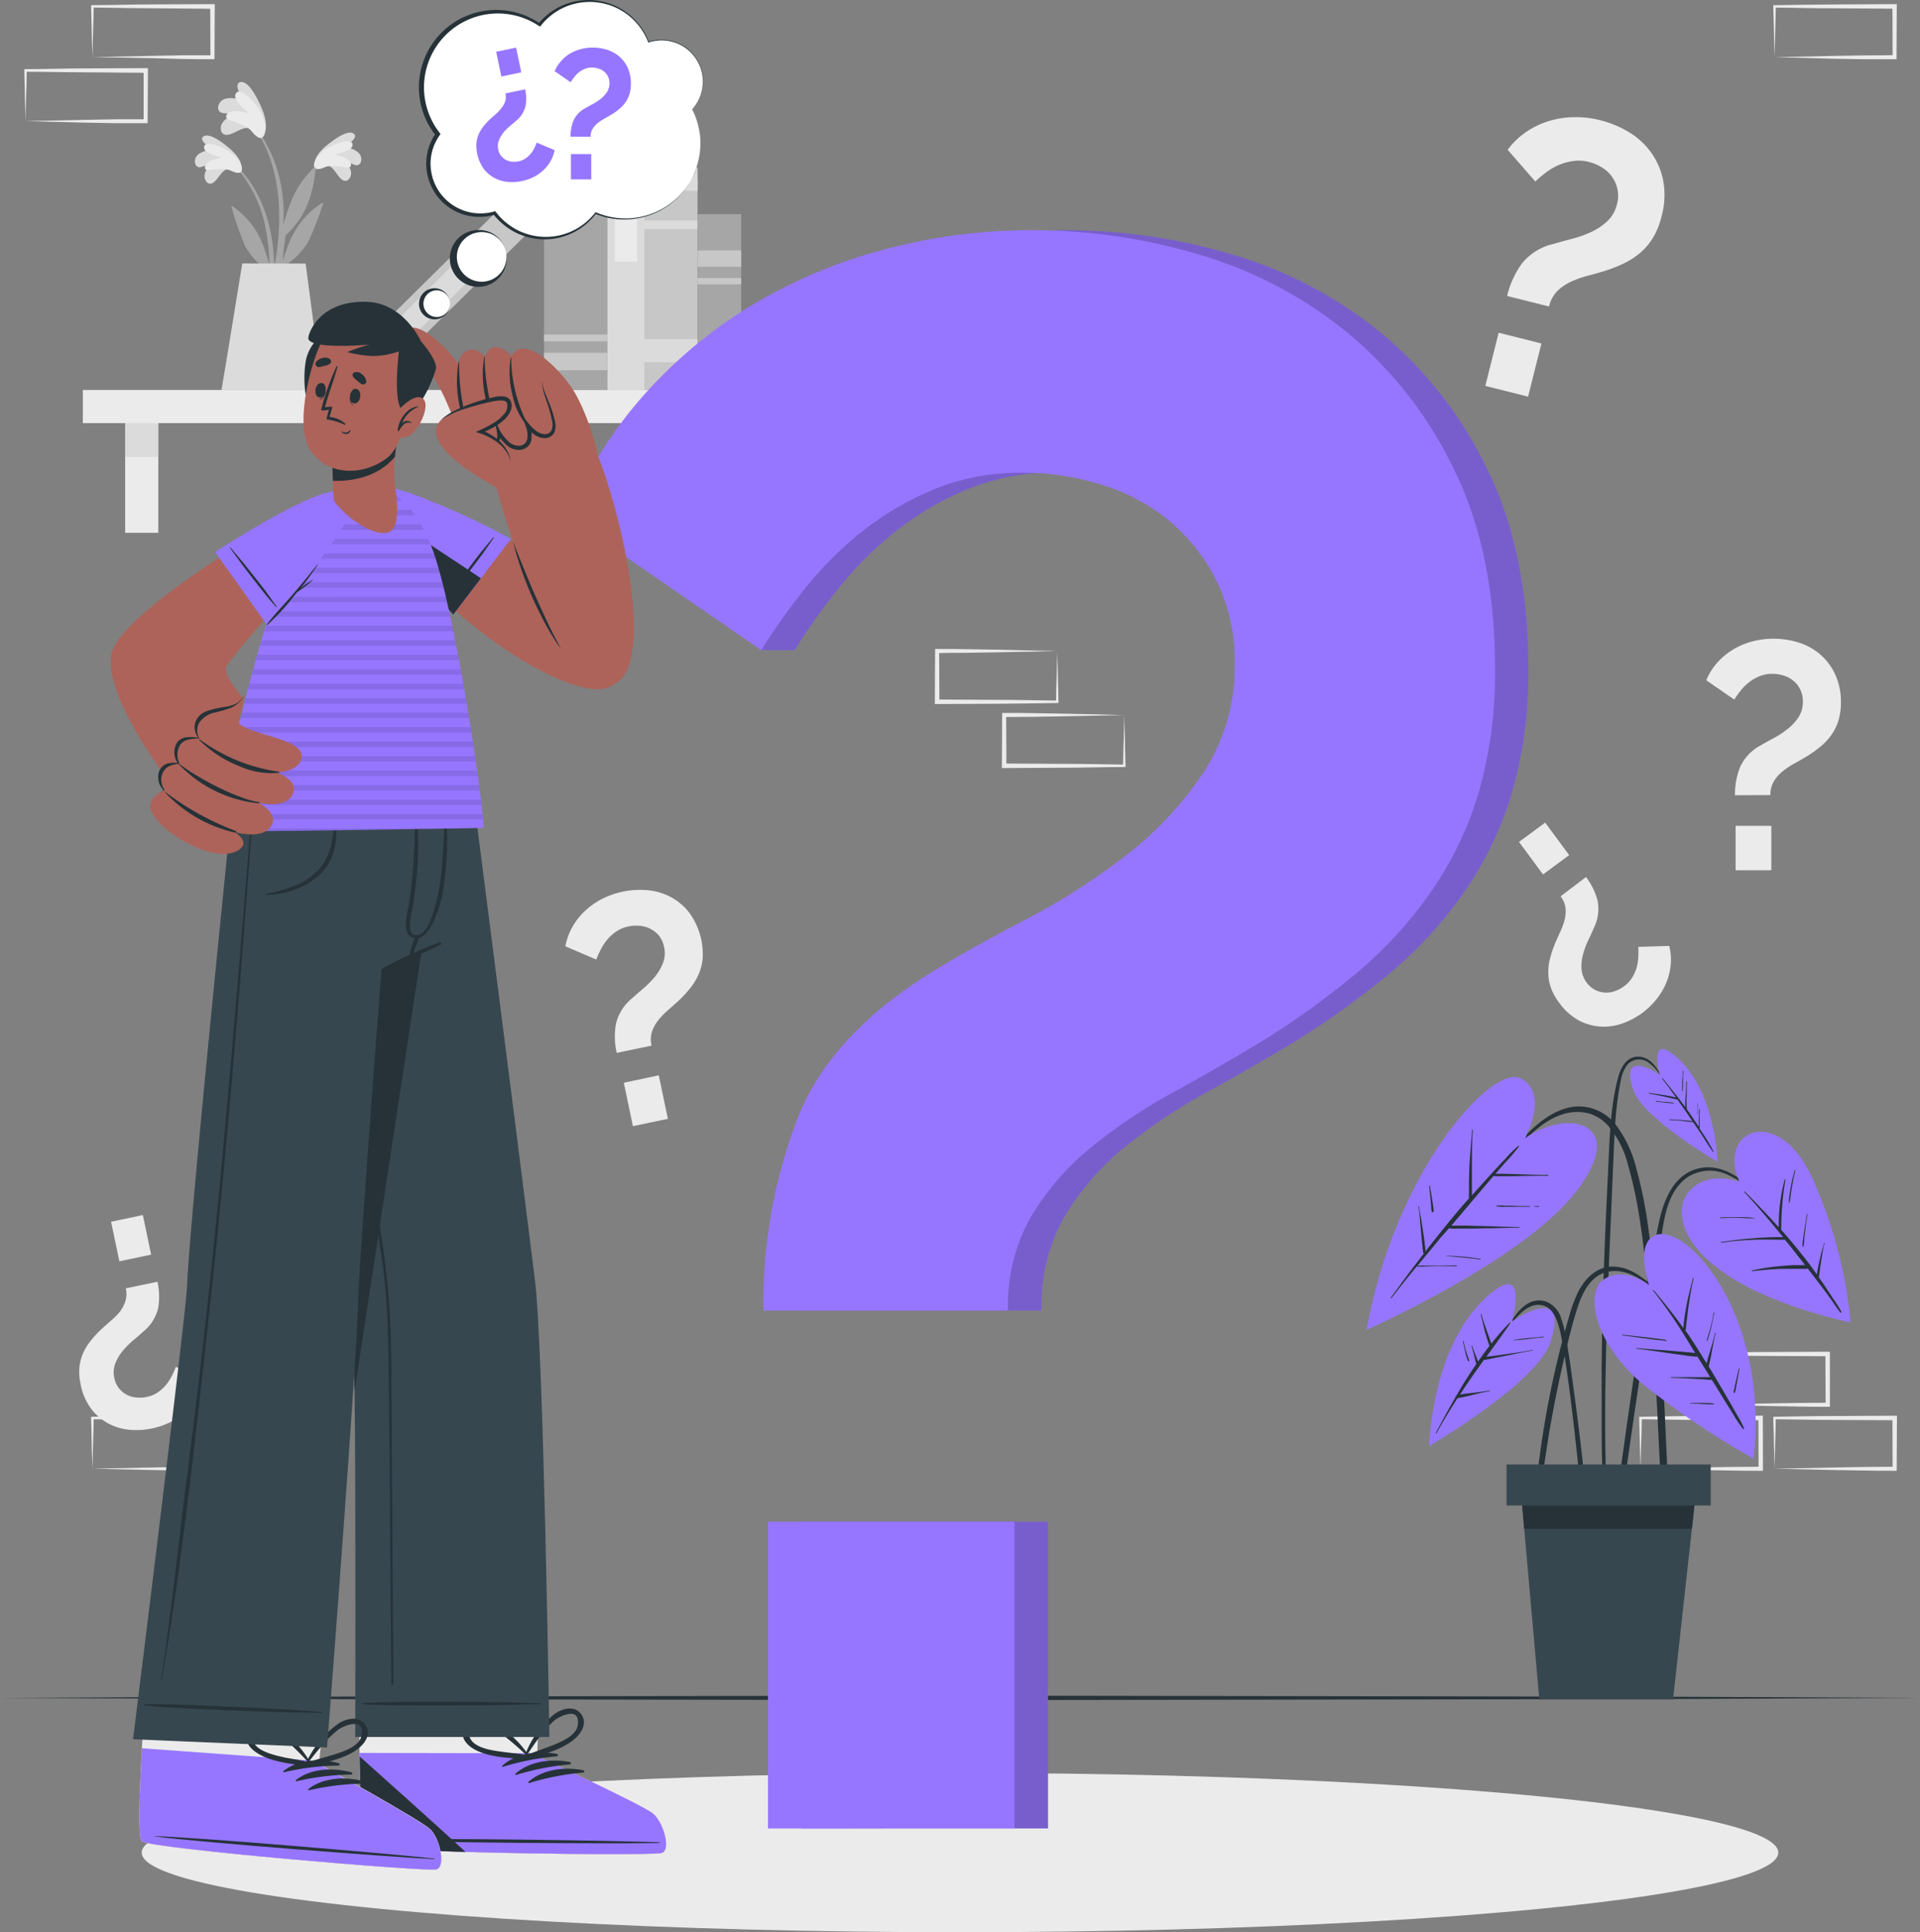 <svg xmlns="http://www.w3.org/2000/svg" width="259.331" height="261.024" viewBox="0 0 259.331 261.024">
  <rect x="0" y="0" width="259.331" height="261.024" fill="#808080" stroke="none"/>
  <g id="Questions-cuate" transform="translate(-38.37 -35.177)">
    <g id="freepik--background-complete--inject-96" transform="translate(41.648 35.737)">
      <rect id="Rectangle_2509" data-name="Rectangle 2509" width="102.094" height="4.479" transform="translate(110.004 56.601) rotate(180)" fill="#ebebeb"/>
      <rect id="Rectangle_2510" data-name="Rectangle 2510" width="4.479" height="14.809" transform="translate(99.797 56.607)" fill="#ebebeb"/>
      <rect id="Rectangle_2511" data-name="Rectangle 2511" width="4.479" height="4.577" transform="translate(99.797 56.607)" fill="#dbdbdb"/>
      <rect id="Rectangle_2512" data-name="Rectangle 2512" width="4.479" height="14.809" transform="translate(13.626 56.607)" fill="#ebebeb"/>
      <rect id="Rectangle_2513" data-name="Rectangle 2513" width="4.479" height="4.577" transform="translate(13.626 56.607)" fill="#dbdbdb"/>
      <rect id="Rectangle_2514" data-name="Rectangle 2514" width="28.533" height="7.187" transform="translate(90.943 23.595) rotate(90)" fill="#c7c7c7"/>
      <rect id="Rectangle_2515" data-name="Rectangle 2515" width="3.137" height="7.187" transform="translate(90.943 22.069) rotate(90)" fill="#dbdbdb"/>
      <rect id="Rectangle_2516" data-name="Rectangle 2516" width="1.164" height="7.187" transform="translate(90.943 29.22) rotate(90)" fill="#dbdbdb"/>
      <rect id="Rectangle_2517" data-name="Rectangle 2517" width="3.137" height="8.082" transform="translate(90.943 45.248) rotate(90)" fill="#dbdbdb"/>
      <rect id="Rectangle_2518" data-name="Rectangle 2518" width="33.288" height="5.024" transform="translate(83.756 18.841) rotate(90)" fill="#dbdbdb"/>
      <rect id="Rectangle_2519" data-name="Rectangle 2519" width="12.799" height="3.014" transform="translate(82.776 21.971) rotate(90)" fill="#ebebeb"/>
      <rect id="Rectangle_2520" data-name="Rectangle 2520" width="33.288" height="5.024" transform="matrix(-0.711, 0.703, -0.703, -0.711, 70.217, 28.738)" fill="#c7c7c7"/>
      <rect id="Rectangle_2521" data-name="Rectangle 2521" width="12.799" height="3.014" transform="matrix(-0.711, 0.703, -0.703, -0.711, 60.48, 36.924)" fill="#dbdbdb"/>
      <rect id="Rectangle_2522" data-name="Rectangle 2522" width="25.28" height="8.529" transform="translate(78.738 26.849) rotate(90)" fill="#a6a6a6"/>
      <rect id="Rectangle_2523" data-name="Rectangle 2523" width="2.359" height="8.529" transform="translate(78.738 47.098) rotate(90)" fill="#c7c7c7"/>
      <rect id="Rectangle_2524" data-name="Rectangle 2524" width="0.913" height="8.529" transform="translate(78.738 44.635) rotate(90)" fill="#c7c7c7"/>
      <rect id="Rectangle_2525" data-name="Rectangle 2525" width="23.761" height="5.888" transform="translate(96.837 28.374) rotate(90)" fill="#a6a6a6"/>
      <rect id="Rectangle_2526" data-name="Rectangle 2526" width="2.212" height="5.888" transform="translate(96.837 47.398) rotate(90)" fill="#c7c7c7"/>
      <rect id="Rectangle_2527" data-name="Rectangle 2527" width="2.212" height="5.888" transform="translate(96.837 33.27) rotate(90)" fill="#c7c7c7"/>
      <rect id="Rectangle_2528" data-name="Rectangle 2528" width="0.858" height="5.888" transform="translate(96.831 37.001) rotate(90)" fill="#c7c7c7"/>
      <path id="Path_6102" data-name="Path 6102" d="M89.956,71.481c5.024,4.9,5.87,12.536,4.81,19.2,0,.147-.263.11-.263-.037,0-1.513.049-3.021.043-4.516a.518.518,0,0,0-.08-.2A10.128,10.128,0,0,1,91.2,82.418a47.189,47.189,0,0,1-1.807-5.239c-.061-.165.116-.116.227-.031,3.063,2.255,4.032,4.681,4.9,7.922a27.229,27.229,0,0,0-.533-5.049,17.211,17.211,0,0,0-4.166-8.406.1.1,0,0,1,.135-.135Z" transform="translate(-61.404 -49.791)" fill="#a6a6a6"/>
      <path id="Path_6103" data-name="Path 6103" d="M85.9,69.573c-.87,0-1.409,1.409-2.083,1.838a.649.649,0,0,1-.956-.153c-.668-.931.251-2.077,1.109-2.72a9.43,9.43,0,0,1-1.789.772.613.613,0,0,1-.809-.484c-.294-1.268,1.3-1.838,2.4-1.838-.533-.368-2.053-1.366-1.225-1.838s2.6.937,3.18,1.409c.858.692,1.875,1.734,1.918,2.818C87.666,70.615,86.557,69.837,85.9,69.573Z" transform="translate(-58.287 -47.308)" fill="#dbdbdb"/>
      <path id="Path_6104" data-name="Path 6104" d="M86.922,70.5c-1.1-.509-3.229.221-3.407-.2-.368-.852,1.33-1.434,2.249-1.55-.846-.227-2.451-.613-2.414-1.4.061-.993,2.481-.141,3.707.8,1.538,1.183,1.532,2.328,1.274,2.555C87.982,71.013,87.105,70.584,86.922,70.5Z" transform="translate(-59.068 -48.025)" fill="#ebebeb"/>
      <path id="Path_6105" data-name="Path 6105" d="M105.36,70.68c-5.208,4.724-6.341,12.3-5.514,18.994,0,.153.257.123.263,0,.055-1.513.067-3.021.129-4.516l.086-.2a10.048,10.048,0,0,0,3.394-3.376,47.155,47.155,0,0,0,2.01-5.165c.067-.165-.11-.123-.227-.043-3.143,2.138-4.209,4.528-5.208,7.732a27.143,27.143,0,0,1,.723-5.024,17.211,17.211,0,0,1,4.5-8.247.108.108,0,0,0-.153-.153Z" transform="translate(-65.363 -49.474)" fill="#a6a6a6"/>
      <path id="Path_6106" data-name="Path 6106" d="M109.416,68.869c.864.061,1.354,1.464,2.01,1.893a.649.649,0,0,0,.962-.116c.7-.907-.172-2.089-1-2.763a9.693,9.693,0,0,0,1.758.895.613.613,0,0,0,.827-.453c.337-1.262-1.225-1.887-2.322-1.955.539-.349,2.1-1.293,1.311-1.838s-2.622.852-3.235,1.311c-.882.662-1.936,1.66-2.016,2.739C107.608,69.843,108.742,69.108,109.416,68.869Z" transform="translate(-68.5 -47.057)" fill="#dbdbdb"/>
      <path id="Path_6107" data-name="Path 6107" d="M109.111,69.8c1.127-.46,3.217.343,3.413-.067.4-.833-1.274-1.483-2.181-1.63.852-.2,2.451-.5,2.451-1.317,0-.993-2.451-.233-3.731.662-1.581,1.121-1.618,2.261-1.372,2.5C108.032,70.282,108.927,69.89,109.111,69.8Z" transform="translate(-68.452 -47.796)" fill="#ebebeb"/>
      <path id="Path_6108" data-name="Path 6108" d="M97.715,79.894A50.242,50.242,0,0,1,96.1,87.363a.184.184,0,0,1-.361-.074c.343-2.3.968-4.565,1.305-6.862a34.409,34.409,0,0,0,.4-7.052c-.221-3.878-1.274-8.008-3.8-11.029-.055-.074.061-.178.116-.11,5.073,5.913,4.289,13.161,4.289,13.81C98.763,73.6,99.5,70.8,102.219,68.3c.116-.11.208-.055.19.129-.484,4.534-1.746,6.905-4.381,9.331C97.924,78.467,97.832,79.184,97.715,79.894Z" transform="translate(-63.049 -46.208)" fill="#a6a6a6"/>
      <path id="Path_6109" data-name="Path 6109" d="M90.807,59.544c-.913-.4-2.169.754-3.063.833a.747.747,0,0,1-.913-.613c-.227-1.3,1.305-2.034,2.518-2.267a11.263,11.263,0,0,1-2.273-.043.723.723,0,0,1-.613-.913c.337-1.464,2.273-1.225,3.425-.729-.368-.613-1.44-2.451-.355-2.555s2.23,2.279,2.592,3.063c.539,1.152,1.078,2.739.57,3.885C92.124,61.517,91.365,60.151,90.807,59.544Z" transform="translate(-60.264 -42.738)" fill="#dbdbdb"/>
      <path id="Path_6110" data-name="Path 6110" d="M91.647,60.713c-.895-1.072-3.462-1.391-3.437-1.918.049-1.066,2.1-.821,3.113-.478-.76-.662-2.255-1.838-1.8-2.671.564-1,2.641,1.1,3.443,2.7,1,2,.417,3.18.037,3.29C92.487,61.779,91.794,60.9,91.647,60.713Z" transform="translate(-60.951 -43.564)" fill="#ebebeb"/>
      <path id="Path_6111" data-name="Path 6111" d="M98.562,93.278,100.8,110.36H87.19C87.472,108.847,90,93.26,90,93.26Z" transform="translate(-60.556 -58.232)" fill="#dbdbdb"/>
      <path id="Path_6112" data-name="Path 6112" d="M368.747,85.162a12.4,12.4,0,0,1,1.985-4.369,7.687,7.687,0,0,1,4.326-2.671c.613-.184,1.33-.38,2.193-.613a16.175,16.175,0,0,0,2.6-.87,8.462,8.462,0,0,0,2.334-1.489,4.614,4.614,0,0,0,1.4-2.383,4.326,4.326,0,0,0,.067-2.028,4.558,4.558,0,0,0-.735-1.679,4.687,4.687,0,0,0-1.372-1.262,6.2,6.2,0,0,0-1.777-.747,5.441,5.441,0,0,0-2.206-.1,7.451,7.451,0,0,0-1.936.564,8.408,8.408,0,0,0-1.691,1.011,15.88,15.88,0,0,0-1.379,1.176l-3.737-4.289a10.415,10.415,0,0,1,2.512-2.414A11.3,11.3,0,0,1,374.4,61.53a12.443,12.443,0,0,1,3.419-.521,13.479,13.479,0,0,1,3.548.423,14.14,14.14,0,0,1,3.756,1.55,10.207,10.207,0,0,1,3,2.7,9.675,9.675,0,0,1,1.691,3.829,10.686,10.686,0,0,1-.208,4.9,10.348,10.348,0,0,1-1.127,2.843,8.449,8.449,0,0,1-1.7,2.034,10.312,10.312,0,0,1-2.187,1.44,19.929,19.929,0,0,1-2.641,1.048c-.8.245-1.593.466-2.383.674a12.811,12.811,0,0,0-2.218.8,6.372,6.372,0,0,0-1.838,1.262,4.4,4.4,0,0,0-1.1,2.071ZM365.8,97.312l1.807-7.181,5.778,1.452-1.807,7.181Z" transform="translate(-168.462 -45.741)" fill="#ebebeb"/>
      <path id="Path_6113" data-name="Path 6113" d="M66.4,312.083a9.123,9.123,0,0,1,.1,3.535,5.8,5.8,0,0,1-1.985,3.174c-.343.313-.766.68-1.268,1.1a11.6,11.6,0,0,0-1.44,1.415,6.182,6.182,0,0,0-1.072,1.74,3.413,3.413,0,0,0-.159,2.034,3.284,3.284,0,0,0,.613,1.372,3.413,3.413,0,0,0,1.029.876,3.5,3.5,0,0,0,1.317.386,4.6,4.6,0,0,0,1.421-.074,4.068,4.068,0,0,0,1.489-.613,5.386,5.386,0,0,0,1.1-1,6.421,6.421,0,0,0,.8-1.225,10.49,10.49,0,0,0,.533-1.225l3.86,1.618a7.72,7.72,0,0,1-.895,2.414,8.24,8.24,0,0,1-1.569,1.967,8.915,8.915,0,0,1-2.1,1.452,10.049,10.049,0,0,1-2.488.864,10.415,10.415,0,0,1-2.99.19,7.548,7.548,0,0,1-2.861-.815,7.211,7.211,0,0,1-2.365-2,7.91,7.91,0,0,1-1.44-3.315,7.5,7.5,0,0,1-.172-2.249,6.127,6.127,0,0,1,.472-1.9,7.248,7.248,0,0,1,.986-1.66,14.087,14.087,0,0,1,1.409-1.556c.453-.417.907-.821,1.366-1.225a9.7,9.7,0,0,0,1.225-1.225,4.62,4.62,0,0,0,.747-1.428,3.217,3.217,0,0,0,.061-1.734Zm-1.973-9.013,1.121,5.349-4.289.9-1.121-5.343Z" transform="translate(-48.412 -139.491)" fill="#ebebeb"/>
      <path id="Path_6114" data-name="Path 6114" d="M382.28,223.9a9.19,9.19,0,0,1,1.562,3.174,5.809,5.809,0,0,1-.509,3.719c-.178.429-.41.937-.692,1.526a11.16,11.16,0,0,0-.723,1.887,6.17,6.17,0,0,0-.251,2.028,3.468,3.468,0,0,0,.7,1.918,3.21,3.21,0,0,0,1.127.986,3.369,3.369,0,0,0,1.305.368,3.407,3.407,0,0,0,1.36-.19,4.737,4.737,0,0,0,1.256-.662,3.971,3.971,0,0,0,1.1-1.176,5.293,5.293,0,0,0,.613-1.372,6.706,6.706,0,0,0,.214-1.44,11.641,11.641,0,0,0,0-1.33l4.179-.135a7.58,7.58,0,0,1,.2,2.561,8.417,8.417,0,0,1-.613,2.451,9.127,9.127,0,0,1-1.311,2.193,10.11,10.11,0,0,1-1.9,1.838,10.379,10.379,0,0,1-2.647,1.415,7.573,7.573,0,0,1-2.941.447,7.261,7.261,0,0,1-2.978-.827,7.965,7.965,0,0,1-2.69-2.42,7.518,7.518,0,0,1-1.091-1.973,6.065,6.065,0,0,1-.361-1.924,7.313,7.313,0,0,1,.2-1.924,14.7,14.7,0,0,1,.643-2c.239-.57.478-1.127.735-1.673a9.193,9.193,0,0,0,.613-1.636,4.737,4.737,0,0,0,.135-1.624,3.223,3.223,0,0,0-.668-1.6Zm-5.514-7.352,3.241,4.393-3.535,2.61-3.241-4.393Z" transform="translate(-171.339 -105.982)" fill="#ebebeb"/>
      <path id="Path_6115" data-name="Path 6115" d="M418.388,197.144a9.968,9.968,0,0,1,.7-3.829,6.323,6.323,0,0,1,2.867-2.959c.435-.263.974-.558,1.611-.895a12.63,12.63,0,0,0,1.838-1.195,6.606,6.606,0,0,0,1.544-1.63,3.75,3.75,0,0,0,.613-2.157A3.541,3.541,0,0,0,426.3,181.7a3.731,3.731,0,0,0-1.323-.717,5.141,5.141,0,0,0-1.544-.239,4.54,4.54,0,0,0-1.74.325,6.219,6.219,0,0,0-1.415.827,6.839,6.839,0,0,0-1.134,1.133,12.141,12.141,0,0,0-.846,1.195l-3.786-2.61a8.515,8.515,0,0,1,1.5-2.4,9.323,9.323,0,0,1,2.132-1.758,10.134,10.134,0,0,1,2.592-1.091A11.152,11.152,0,0,1,423.6,176a11.421,11.421,0,0,1,3.266.478A8.253,8.253,0,0,1,429.76,178a7.966,7.966,0,0,1,2.089,2.671,8.793,8.793,0,0,1,.852,3.9,8.523,8.523,0,0,1-.325,2.451,7,7,0,0,1-.937,1.936,8.051,8.051,0,0,1-1.434,1.562,16.057,16.057,0,0,1-1.875,1.348c-.576.349-1.158.686-1.74,1a10.553,10.553,0,0,0-1.587,1.066,5.085,5.085,0,0,0-1.17,1.348,3.511,3.511,0,0,0-.459,1.838Zm.086,10.134v-6H423.3v6Z" transform="translate(-187.327 -90.277)" fill="#ebebeb"/>
      <path id="Path_6116" data-name="Path 6116" d="M169.936,253.4a10,10,0,0,1-.11-3.891,6.317,6.317,0,0,1,2.193-3.486c.374-.349.833-.747,1.391-1.225a14,14,0,0,0,1.581-1.556,6.948,6.948,0,0,0,1.17-1.918,3.737,3.737,0,0,0,.172-2.236,3.584,3.584,0,0,0-.674-1.507,3.677,3.677,0,0,0-1.14-.919,3.75,3.75,0,0,0-1.446-.429,5.287,5.287,0,0,0-1.556.086,4.571,4.571,0,0,0-1.636.68,6.171,6.171,0,0,0-1.225,1.1,7.083,7.083,0,0,0-.87,1.342,11.944,11.944,0,0,0-.613,1.348L163,239a8.5,8.5,0,0,1,.974-2.653,9.05,9.05,0,0,1,1.722-2.163,9.878,9.878,0,0,1,2.3-1.605,11.465,11.465,0,0,1,2.733-.956,11.592,11.592,0,0,1,3.29-.208,8.321,8.321,0,0,1,3.143.888,7.837,7.837,0,0,1,2.6,2.187,9.626,9.626,0,0,1,1.789,6.127,6.887,6.887,0,0,1-.515,2.083,8.131,8.131,0,0,1-1.078,1.838,17.014,17.014,0,0,1-1.55,1.709c-.5.46-.993.907-1.495,1.336a10.8,10.8,0,0,0-1.336,1.372,5.325,5.325,0,0,0-.87,1.562,3.6,3.6,0,0,0-.061,1.905Zm2.187,9.9-1.225-5.87,4.724-1,1.225,5.876Z" transform="translate(-89.917 -111.726)" fill="#ebebeb"/>
      <path id="Path_6117" data-name="Path 6117" d="M414.685,340.362l8.186-.172,4.032-.067c1.342-.031,2.671,0,4.007-.037l-.27.276-.037-6.856.306.306-8.131-.037c-2.7,0-5.4-.074-8.112-.1l.172-.165c0,1.121-.055,2.249-.086,3.394Zm0,0-.086-3.394c0-1.14-.067-2.3-.08-3.462v-.165h.165c2.708-.031,5.41-.1,8.112-.1l8.112-.037h.306v7.438h-.276c-1.366,0-2.739,0-4.1-.037l-4.081-.067Z" transform="translate(-187.331 -151.161)" fill="#ebebeb"/>
      <path id="Path_6118" data-name="Path 6118" d="M429.455,354.473l8.186-.172,4.032-.067c1.342-.031,2.671,0,4.007-.037l-.27.276-.031-6.856.3.306-8.112-.037c-2.7,0-5.4-.073-8.112-.1l.172-.165c0,1.121-.055,2.249-.08,3.394Zm0,0-.086-3.394c0-1.14-.067-2.3-.08-3.462v-.165h.165c2.708-.031,5.41-.1,8.112-.1l8.112-.037h.313v.306l-.037,6.856v.276h-.3c-1.366,0-2.733,0-4.1-.037l-4.081-.067Z" transform="translate(-193.051 -156.626)" fill="#ebebeb"/>
      <path id="Path_6119" data-name="Path 6119" d="M399.9,354.473l8.186-.172,4.032-.067c1.336-.031,2.671,0,4.007-.037l-.27.276-.024-6.856.306.306-8.112-.037c-2.7,0-5.41-.074-8.112-.1l.165-.165c0,1.121-.049,2.249-.08,3.394Zm0,0-.086-3.394c-.031-1.14-.067-2.3-.08-3.462v-.165h.165c2.7-.031,5.41-.1,8.112-.1l8.112-.037h.306v.306l.012,6.856v.276h-.27c-1.366,0-2.739,0-4.1-.037l-4.081-.067Z" transform="translate(-181.603 -156.626)" fill="#ebebeb"/>
      <path id="Path_6120" data-name="Path 6120" d="M58.622,354.473l8.18-.172,4.032-.067c1.342-.031,2.677,0,4.013-.037l-.276.276-.031-6.856.306.306-8.094-.037c-2.708,0-5.41-.074-8.112-.1l.165-.165c0,1.121-.055,2.249-.08,3.394Zm0,0-.092-3.394c0-1.14-.067-2.3-.08-3.462v-.165h.172c2.7-.031,5.4-.1,8.112-.1l8.112-.037h.306v.306l-.037,6.856v.276h-.27c-1.366,0-2.739,0-4.105-.037l-4.081-.067Z" transform="translate(-49.425 -156.626)" fill="#ebebeb"/>
      <path id="Path_6121" data-name="Path 6121" d="M58.622,43.246l8.18-.172L70.833,43h4.013l-.276.276-.031-6.856.306.3-8.094-.074c-2.708,0-5.41-.067-8.112-.1l.165-.165c0,1.121-.055,2.249-.08,3.388Zm0,0-.092-3.394c0-1.146-.067-2.3-.08-3.462v-.165h.172c2.7,0,5.4-.1,8.112-.1l8.112-.037h.306V36.4l-.037,6.856v.27h-.27c-1.366,0-2.739,0-4.105-.031l-4.081-.11Z" transform="translate(-49.425 -36.09)" fill="#ebebeb"/>
      <path id="Path_6122" data-name="Path 6122" d="M43.892,57.356l8.18-.172,4.032-.074h4.013l-.276.276V50.531l.306.3-8.167-.067c-2.708,0-5.41-.074-8.088-.074l.165-.165c0,1.121-.055,2.249-.08,3.388Zm0,0L43.8,53.962c0-1.146-.067-2.3-.08-3.462v-.165h.172c2.7,0,5.4-.1,8.112-.1l8.112-.037h.306v.312l-.037,6.856v.27H56.011l-4.081-.074Z" transform="translate(-43.72 -41.555)" fill="#ebebeb"/>
      <path id="Path_6123" data-name="Path 6123" d="M429.455,43.252l8.186-.172,4.032-.067c1.342,0,2.671,0,4.007-.037l-.27.276L445.38,36.4l.3.306-8.112-.055c-2.7,0-5.4-.067-8.112-.1l.172-.165c0,1.121-.055,2.249-.08,3.388Zm0,0-.086-3.394c0-1.146-.067-2.3-.08-3.462v-.165h.165c2.708-.031,5.41-.092,8.112-.1l8.088-.043h.313V36.4l-.031,6.856v.276h-4.381l-4.081-.067Z" transform="translate(-193.051 -36.09)" fill="#ebebeb"/>
      <path id="Path_6124" data-name="Path 6124" d="M275.761,192.648l-8.18.172-4.032.067c-1.342.031-2.677,0-4.013.037l.276-.276.031,6.856-.306-.306,8.112.043c2.708,0,5.41.067,8.112.1l-.165.165c0-1.121.055-2.249.08-3.388Zm0,0,.092,3.394c0,1.146.067,2.3.08,3.462v.165h-.172c-2.7,0-5.4.092-8.112.1l-8.112.037h-.306v-.312l.037-6.856v-.276h.27c1.366,0,2.739,0,4.105.031l4.081.067Z" transform="translate(-127.187 -96.613)" fill="#ebebeb"/>
      <path id="Path_6125" data-name="Path 6125" d="M260.987,178.542l-8.18.172-4.032.067c-1.342,0-2.677,0-4.013.037l.276-.276.031,6.856-.306-.306,8.112.043c2.7,0,5.41.067,8.112.1l-.165.165c0-1.121.049-2.249.08-3.388Zm0,0,.086,3.394c.031,1.146.074,2.3.08,3.462v.165h-.172c-2.7.031-5.41.092-8.112.1l-8.112.037h-.306v-.306l.037-6.856v-.276h.3c1.366,0,2.739,0,4.105.031l4.081.067Z" transform="translate(-121.463 -91.152)" fill="#ebebeb"/>
    </g>
    <g id="freepik--Floor--inject-96" transform="translate(38.37 264.231)">
      <path id="Path_6126" data-name="Path 6126" d="M38.37,409.326l32.418-.147,32.418-.055,64.83-.1,64.83.1,32.418.055,32.418.147-32.418.153-32.418.055-64.83.1-64.83-.1-32.418-.055Z" transform="translate(-38.37 -409.02)" fill="#263238"/>
    </g>
    <g id="freepik--Shadow--inject-96" transform="translate(57.511 274.683)">
      <ellipse id="Ellipse_453" data-name="Ellipse 453" cx="110.525" cy="10.759" rx="110.525" ry="10.759" transform="translate(0 0)" fill="#ebebeb"/>
    </g>
    <g id="freepik--Plant--inject-96" transform="translate(222.946 176.889)">
      <path id="Path_6127" data-name="Path 6127" d="M414.521,296.8c-2.328-2.279-5.337-5.036-8.9-4.05-3.345.925-4.626,4.577-5.226,7.622-.772,3.927-1.372,7.885-2,11.837s-1.225,7.965-1.8,11.978q-.49,3.382-.956,6.77-.239,1.691-.472,3.382c-.153,1.109-.337,2.218-.4,3.333a.312.312,0,0,0,.613.067c.435-1.881.613-3.842.888-5.747s.558-3.848.833-5.766c.558-3.817,1.14-7.628,1.709-11.445s1.17-7.622,1.783-11.433c.515-3.235.76-7.248,3.621-9.38a5.557,5.557,0,0,1,5.361-.5,16.159,16.159,0,0,1,4.865,3.407C414.521,296.916,414.582,296.849,414.521,296.8Z" transform="translate(-360.983 -276.567)" fill="#263238"/>
      <path id="Path_6128" data-name="Path 6128" d="M416.9,291.438s-4.761-1.709-7.107,1.758.46,12.3,22.118,17.284a61.044,61.044,0,0,0-5.208-19.576C422.062,280.777,413.785,284.612,416.9,291.438Z" transform="translate(-366.533 -273.534)" fill="#9676ff"/>
      <path id="Path_6129" data-name="Path 6129" d="M434.024,313.085a16.7,16.7,0,0,0-1.091-1.752c-.361-.558-.729-1.115-1.1-1.667-.276-.417-.564-.833-.846-1.225a.894.894,0,0,1,.037-.306l.074-.564c.055-.4.116-.815.172-1.225s.129-.8.208-1.225a6.3,6.3,0,0,1,.282-1.274c0-.067-.086-.1-.092,0a4.833,4.833,0,0,1-.2.723l-.147.545c-.1.41-.2.821-.294,1.225s-.159.766-.227,1.146c-.031.19-.055.374-.08.558-.386-.551-.784-1.1-1.189-1.63-1.152-1.513-2.365-2.972-3.627-4.4v-.037a39.193,39.193,0,0,1,.564-6.74c0-.061-.073-.1-.092-.037a23.381,23.381,0,0,0-.809,6.476c-.447-.5-.907-1-1.366-1.5-1.06-1.133-2.132-2.255-3.229-3.345-.043-.043-.116,0-.074.067,1.838,1.967,3.56,4.013,5.251,6.1a37.205,37.205,0,0,0-3.964.147c-1.464.1-2.923.294-4.381.5-.067,0-.049.1,0,.1a38.676,38.676,0,0,1,4.375-.392c1.415-.061,2.818,0,4.234,0q1.372,1.691,2.7,3.419h-1.176c-.662,0-1.317.061-1.973.116a29.31,29.31,0,0,0-4,.613.049.049,0,0,0,0,.1c1.33-.153,2.665-.276,4-.325h2.965a1.225,1.225,0,0,0,.545-.049q.87,1.134,1.74,2.273.689.919,1.36,1.838c.447.613.87,1.317,1.372,1.905C433.981,313.189,434.049,313.134,434.024,313.085Z" transform="translate(-369.887 -277.584)" fill="#263238"/>
      <path id="Path_6130" data-name="Path 6130" d="M422.248,303.646a14.632,14.632,0,0,0-2.316-.11c-.772,0-1.55,0-2.322.049a.049.049,0,0,0,0,.1c.784-.061,1.569-.074,2.353-.061s1.519.086,2.273.061C422.272,303.682,422.272,303.652,422.248,303.646Z" transform="translate(-369.807 -280.822)" fill="#263238"/>
      <path id="Path_6131" data-name="Path 6131" d="M436.085,305.141c.086-.741.178-1.483.337-2.212a.049.049,0,1,0-.1,0c-.11.729-.251,1.452-.355,2.181-.055.361-.1.729-.153,1.091a5.368,5.368,0,0,0-.086,1.035.067.067,0,0,0,.129,0,6.531,6.531,0,0,0,.11-1.035C436,305.845,436.042,305.49,436.085,305.141Z" transform="translate(-376.843 -280.571)" fill="#263238"/>
      <path id="Path_6132" data-name="Path 6132" d="M433.516,293.17c-.19.723-.38,1.452-.509,2.181-.067.374-.129.747-.178,1.121a4.7,4.7,0,0,0-.074,1.1.031.031,0,0,0,.061,0,5.946,5.946,0,0,0,.165-1.042c.049-.361.1-.717.165-1.078.135-.754.27-1.5.46-2.242C433.614,293.146,433.516,293.109,433.516,293.17Z" transform="translate(-375.689 -276.798)" fill="#263238"/>
      <path id="Path_6133" data-name="Path 6133" d="M381.26,348.239c-.123-1.36-.257-2.727-.4-4.087q-.435-4.044-.974-8.082c-.361-2.677-.7-5.367-1.14-8.039a19.515,19.515,0,0,0-.827-3.676,3.462,3.462,0,0,0-2.022-2.285c-2.549-.876-4.289,1.765-5.294,3.633-.031.055.049.1.086.049.613-.888,2.316-3.37,4.252-3.253,1.3.074,2.341,1,2.965,4.24,1.556,8.082,2.959,24.508,3.125,25.556.086.57.484.545.49-.067C381.5,350.917,381.346,349.575,381.26,348.239Z" transform="translate(-351.618 -287.936)" fill="#263238"/>
      <path id="Path_6134" data-name="Path 6134" d="M364.612,323.337s2.23-7.867-2.7-3.934c-8.2,6.55-8.486,20.771-8.486,20.771s14.57-8.461,16.378-14.043C372.509,317.835,364.612,323.337,364.612,323.337Z" transform="translate(-344.969 -286.544)" fill="#9676ff"/>
      <path id="Path_6135" data-name="Path 6135" d="M367.942,329.751c-1.14.233-2.3.386-3.456.551l-1.642.233c-.368.049-.741.086-1.115.129,1.085-1.495,2.181-2.984,3.223-4.509a.061.061,0,1,0-.1-.074,33.355,33.355,0,0,0-2.451,2.812l-.649-1.838c-.245-.7-.515-1.4-.692-2.132,0-.061-.11,0-.092.031.2.717.337,1.458.533,2.181s.4,1.385.643,2.065c-.533.692-1.048,1.4-1.544,2.12-.251-.711-.564-1.4-.778-2.12,0-.061-.116-.031-.1,0,.263.8.4,1.63.649,2.451-.337.49-.668.98-.986,1.47-.613.913-1.146,1.838-1.685,2.769a.214.214,0,0,0-.129.221c-.919,1.593-1.8,3.2-2.659,4.834a.049.049,0,0,0,.086.049c.864-1.611,1.838-3.18,2.825-4.718h0a1.9,1.9,0,0,1,.478-.092l.5-.11c.374-.08.747-.178,1.121-.27.741-.184,1.47-.361,2.224-.49.061,0,.031-.1,0-.092-.882.165-1.765.27-2.659.368-.423.049-.839.1-1.256.172h-.061q.778-1.189,1.593-2.365c.527-.766,1.072-1.526,1.618-2.285.508-.067,1-.2,1.507-.294l1.691-.331c1.127-.227,2.255-.478,3.388-.662C368.034,329.862,368,329.739,367.942,329.751Z" transform="translate(-345.542 -289.098)" fill="#263238"/>
      <path id="Path_6136" data-name="Path 6136" d="M361.494,332.844c-.067-.208-.129-.417-.2-.613a12.308,12.308,0,0,1-.337-1.323c0-.061-.1-.031-.092,0,.1.447.2.888.3,1.33a7.963,7.963,0,0,0,.38,1.305.092.092,0,0,0,.172-.049C361.654,333.285,361.562,333.064,361.494,332.844Z" transform="translate(-347.85 -291.412)" fill="#263238"/>
      <path id="Path_6137" data-name="Path 6137" d="M376.064,329.85c-.662.1-1.33.147-2,.208s-1.33.147-2,.251c-.037,0-.037.061,0,.055.668-.043,1.336-.1,2-.184s1.33-.184,2-.233C376.131,329.942,376.125,329.844,376.064,329.85Z" transform="translate(-352.174 -291.016)" fill="#263238"/>
      <path id="Path_6138" data-name="Path 6138" d="M389.246,321.717c-.263-5.79-.613-11.574-1.225-17.339-.288-2.874-.613-5.741-1.017-8.578a60.314,60.314,0,0,0-1.66-8.327,16.028,16.028,0,0,0-2.769-5.87,6.3,6.3,0,0,0-5.6-2.451c-2.53.312-4.577,1.912-6.341,3.646-1.979,1.948-3.793,4.074-5.625,6.127-.466.527-.925,1.06-1.385,1.593-.037.049.031.116.073.067,1.8-2.059,3.676-4.062,5.606-5.974,1.8-1.771,3.676-3.676,6.127-4.436a6.409,6.409,0,0,1,3.578-.086,5.68,5.68,0,0,1,2.451,1.55A12.75,12.75,0,0,1,384.216,287c1.556,5.324,2.114,10.906,2.69,16.4s.986,11.182,1.268,16.794.5,11.28,1.048,16.9c.067.692.153,1.385.245,2.077.055.46.778.466.741,0C389.773,333.352,389.5,327.537,389.246,321.717Z" transform="translate(-348.912 -271.37)" fill="#263238"/>
      <path id="Path_6139" data-name="Path 6139" d="M361.034,280.9s3.309-6.127-.613-8.088-16.984,12.634-20.8,33.98c0,0,21.12-9.344,28.294-18.657S366.965,276.773,361.034,280.9Z" transform="translate(-339.62 -268.856)" fill="#9676ff"/>
      <path id="Path_6140" data-name="Path 6140" d="M366.206,290.373c-2.371,0-4.742-.178-7.113-.165l1.336-1.526a21.4,21.4,0,0,0,1.838-2.157c.031-.049-.037-.116-.086-.08a16.077,16.077,0,0,0-1.8,1.8c-.613.613-1.189,1.262-1.777,1.9-.907.986-1.8,1.979-2.684,2.984V289.2c0-1.63,0-3.272.123-4.9,0-.061-.092-.061-.1,0-.11,1.642-.282,3.272-.361,4.9-.037.809-.055,1.611-.067,2.42v1.924c-.135.159-.282.313-.417.466-1.893,2.169-3.676,4.405-5.453,6.685a1.594,1.594,0,0,0-.031-.38c0-.251-.055-.5-.08-.754-.061-.545-.135-1.084-.221-1.63s-.153-1.017-.239-1.526-.239-1.146-.282-1.722a.049.049,0,1,0-.092,0,16.611,16.611,0,0,1,.2,1.74l.147,1.568c.043.521.092,1.042.147,1.569l.074.754a2.6,2.6,0,0,0,.049.374.612.612,0,0,0,.1.3l-.9,1.176c-1.225,1.587-2.377,3.192-3.554,4.791-.037.049.037.116.074.067,1.115-1.452,2.261-2.88,3.419-4.289.87.037,1.758-.031,2.629-.043s1.838,0,2.745,0a.049.049,0,0,0,0-.1c-.919,0-1.838.031-2.751.037s-1.685-.037-2.518,0c1.017-1.225,2.053-2.451,3.063-3.707l1.2-1.348a5.564,5.564,0,0,0,1.06.037h1.225c.778,0,1.556,0,2.341-.031,1.611,0,3.223-.08,4.834-.086a.049.049,0,1,0,0-.092c-1.618,0-3.229-.092-4.84-.135-.784,0-1.562-.043-2.347-.055h-1.948l2.665-3.155a.147.147,0,0,0,.049-.055c.864-1.023,1.728-2.04,2.6-3.063.123-.135.245-.27.361-.411,2.451.074,4.9-.086,7.352-.037C366.273,290.471,366.273,290.373,366.206,290.373Z" transform="translate(-341.686 -273.357)" fill="#263238"/>
      <path id="Path_6141" data-name="Path 6141" d="M377.269,301.09h-.576a.043.043,0,0,0,0,.086h.57a.049.049,0,0,0,.006-.086Z" transform="translate(-353.962 -279.877)" fill="#263238"/>
      <path id="Path_6142" data-name="Path 6142" d="M372.719,301.041c-.76,0-1.52,0-2.279-.049l-1.134-.012a4.374,4.374,0,0,0-1.06,0,.037.037,0,0,0,0,.074,4.13,4.13,0,0,0,1.066.074h3.419C372.787,301.139,372.787,301.041,372.719,301.041Z" transform="translate(-350.693 -279.822)" fill="#263238"/>
      <path id="Path_6143" data-name="Path 6143" d="M361.785,312.473a30.7,30.7,0,0,0-4.675-.423v.031c1.556.147,3.106.233,4.65.484C361.822,312.577,361.846,312.479,361.785,312.473Z" transform="translate(-346.394 -284.122)" fill="#263238"/>
      <path id="Path_6144" data-name="Path 6144" d="M354,299.687a3.03,3.03,0,0,0-.049-.4c-.037-.306-.086-.613-.135-.913-.092-.582-.19-1.158-.3-1.74,0-.049-.1-.037-.1,0,.074.613.141,1.195.2,1.8l.073.882a2.518,2.518,0,0,0,.116.833.116.116,0,0,0,.208-.031A1.187,1.187,0,0,0,354,299.687Z" transform="translate(-344.965 -278.137)" fill="#263238"/>
      <path id="Path_6145" data-name="Path 6145" d="M399.823,271.3c-.76-1.409-1.722-3.266-3.609-3.149-1.556.1-2.261,1.685-2.592,3-1.029,4.062-1.1,8.351-1.3,12.517-.429,8.8-.809,17.615-.864,26.432v7.352c0,2.494,0,5,.172,7.487a.184.184,0,1,0,.368,0c0-2.132-.061-4.289-.067-6.4s0-4.16.037-6.243q.1-6.317.337-12.634c.159-4.185.343-8.369.521-12.554.086-2.089.178-4.185.27-6.274s.178-4.05.41-6.066c.129-1.134.294-2.261.533-3.37a4.662,4.662,0,0,1,.974-2.261,2.12,2.12,0,0,1,2.751-.2,5.808,5.808,0,0,1,1.955,2.451.072.072,0,1,0,.1-.1Z" transform="translate(-359.698 -267.116)" fill="#263238"/>
      <path id="Path_6146" data-name="Path 6146" d="M401.733,269.974s-1.55-5.478,1.881-2.739c5.71,4.558,5.913,14.478,5.913,14.478s-10.152-5.894-11.415-9.8C396.231,266.139,401.733,269.974,401.733,269.974Z" transform="translate(-362.122 -266.468)" fill="#9676ff"/>
      <path id="Path_6147" data-name="Path 6147" d="M408.992,280.139c-.092-.153-.19-.3-.288-.453a2.95,2.95,0,0,0,0-.466v-.7a13.123,13.123,0,0,1,.049-1.391.049.049,0,1,0-.1,0c0,.453-.043.913-.055,1.366v.974c-.4-.613-.809-1.225-1.225-1.838-.123-.178-.251-.349-.374-.521a9.693,9.693,0,0,1-.031-1.789c0-.613,0-1.274.037-1.912a.049.049,0,0,0-.1,0c0,.662-.049,1.323-.086,1.985a12.1,12.1,0,0,0-.037,1.415c-.98-1.33-2.022-2.616-3.064-3.9a.048.048,0,0,0-.074.061c.649.827,1.274,1.673,1.887,2.53-1.195-.282-2.408-.441-3.621-.613-.061,0-.086.086,0,.1,1.287.2,2.549.515,3.817.8h0c.484.686.968,1.372,1.44,2.065l.576.846H407.7l-.4-.055-.846-.074c-.582-.049-1.17-.08-1.758-.11-.061,0-.055.1,0,.1a16.146,16.146,0,0,1,1.722.116l.913.11.392.049h.116c.325.478.656.956.974,1.434.576.852,1.091,1.758,1.7,2.573a.049.049,0,0,0,.08-.049A25.7,25.7,0,0,0,408.992,280.139Z" transform="translate(-363.725 -268.956)" fill="#263238"/>
      <path id="Path_6148" data-name="Path 6148" d="M409.3,273.323v-.643a9.8,9.8,0,0,1,.055-1.342.049.049,0,1,0-.092,0c0,.447-.049.888-.073,1.33v.974a1.1,1.1,0,0,0,0,.319.043.043,0,0,0,.086,0,.946.946,0,0,0,0-.294Z" transform="translate(-366.561 -268.329)" fill="#263238"/>
      <path id="Path_6149" data-name="Path 6149" d="M405.8,278.165c-.38-.067-.766-.086-1.146-.116s-.833-.074-1.225-.129a.049.049,0,0,0,0,.1c.8.049,1.6.2,2.4.221C405.837,278.245,405.843,278.171,405.8,278.165Z" transform="translate(-364.314 -270.904)" fill="#263238"/>
      <path id="Path_6150" data-name="Path 6150" d="M412.517,278.337c.031.043,0,.165,0,.214v.944a.859.859,0,0,0,0,.331h.037a.35.35,0,0,0,0-.159,1.643,1.643,0,0,1,0-.178v-1.152C412.554,278.294,412.456,278.245,412.517,278.337Z" transform="translate(-367.845 -271.045)" fill="#263238"/>
      <path id="Path_6151" data-name="Path 6151" d="M394.456,318.457c-2.132-1.6-4.05-3.9-6.923-4.019-2.371-.092-4.032,1.691-4.981,3.676a21.241,21.241,0,0,0-1.158,3.278q-.643,2.242-1.225,4.516-1.109,4.467-1.9,9.007c-.288,1.685-.558,3.376-.772,5.073a43.452,43.452,0,0,0-.5,5.2.27.27,0,0,0,.533.061c.288-1.421.411-2.886.613-4.32s.429-2.886.668-4.32q.735-4.289,1.7-8.578c.613-2.69,1.225-5.416,2.077-8.033.613-1.875,1.618-4.062,3.646-4.736,3.064-1.023,5.876,1.581,8.131,3.278C394.437,318.567,394.5,318.494,394.456,318.457Z" transform="translate(-354.097 -285.046)" fill="#263238"/>
      <path id="Path_6152" data-name="Path 6152" d="M397.228,314.148s-1.973-5.618.876-6.74c4.289-1.648,15.428,10.924,13.24,30.188a109.757,109.757,0,0,1-14.993-10.1c-6.372-5.349-7.965-12.328-5.19-14.129S397.228,314.148,397.228,314.148Z" transform="translate(-359.075 -282.268)" fill="#9676ff"/>
      <path id="Path_6153" data-name="Path 6153" d="M413.629,337.234a14.765,14.765,0,0,0-1.035-1.942c-.368-.662-.735-1.317-1.115-1.967-.741-1.268-1.477-2.537-2.236-3.8l-.374-.613a1.475,1.475,0,0,1,.043-.227l.129-.558c.1-.417.172-.839.245-1.262.159-.821.3-1.654.521-2.451,0-.055-.08-.074-.092,0-.178.821-.441,1.636-.68,2.451-.123.4-.251.79-.355,1.195l-.11.411c-.913-1.5-1.838-3-2.855-4.442a2.047,2.047,0,0,0,.1-.613c.031-.282.061-.564.1-.846.074-.613.147-1.268.239-1.9.184-1.225.368-2.451.674-3.676,0-.061-.08-.08-.092,0-.312,1.225-.643,2.451-.876,3.676-.11.613-.221,1.225-.3,1.838-.037.306-.074.613-.1.919a.73.73,0,0,1-.037.276c-.306-.435-.613-.876-.937-1.3-.986-1.3-2.01-2.561-3.064-3.823-.037-.049-.123,0-.08.055a68.25,68.25,0,0,1,4.853,7.083l.839,1.366-.282-.037c-.362-.049-.723-.067-1.084-.1l-2.181-.19c-1.452-.116-2.91-.2-4.356-.355-.061,0-.08.086,0,.092,1.47.172,2.929.4,4.393.613.723.1,1.44.2,2.163.294a8.622,8.622,0,0,0,1.66.165c.57.931,1.146,1.838,1.716,2.782h-5.269c-.067,0-.055.092,0,.092.95,0,1.893.061,2.843.11l1.348.08.674.049a1.354,1.354,0,0,0,.613,0l1.458,2.365c.447.729.9,1.452,1.36,2.175a17.768,17.768,0,0,0,1.464,2.193C413.574,337.326,413.654,337.3,413.629,337.234Z" transform="translate(-362.646 -286.017)" fill="#263238"/>
      <path id="Path_6154" data-name="Path 6154" d="M415.532,324.621a13.533,13.533,0,0,1-.386,1.838c-.159.613-.337,1.225-.539,1.838a.061.061,0,1,0,.116.037c.19-.613.361-1.225.509-1.838s.245-1.225.4-1.869a.049.049,0,0,0-.1-.006Z" transform="translate(-368.661 -288.973)" fill="#263238"/>
      <path id="Path_6155" data-name="Path 6155" d="M401.982,330.267a.76.76,0,0,0-.472-.178l-.815-.11c-.5-.067-1.011-.123-1.513-.184-1.054-.123-2.1-.227-3.155-.355-.061,0-.08.086,0,.092.993.123,1.979.276,2.972.4l1.452.19.7.074a2.451,2.451,0,0,1,.8.141.043.043,0,0,0,.031-.074Z" transform="translate(-361.446 -290.857)" fill="#263238"/>
      <path id="Path_6156" data-name="Path 6156" d="M414.118,344.574c-.5-.043-1-.061-1.495-.074h-1.115a2.442,2.442,0,0,1-.472,0c-.067,0-.073.1,0,.092a2.125,2.125,0,0,1,.441,0h.392l.747.049c.5.031,1,.061,1.495.061C414.174,344.678,414.18,344.574,414.118,344.574Z" transform="translate(-367.259 -296.69)" fill="#263238"/>
      <path id="Path_6157" data-name="Path 6157" d="M420.872,339.481l.165-.846c.1-.558.2-1.115.306-1.667a.049.049,0,0,0-.1,0l-.368,1.624c-.061.27-.123.539-.178.809a1.682,1.682,0,0,1-.08.38,1.089,1.089,0,0,0-.043.4.061.061,0,0,0,.11.031A2,2,0,0,0,420.872,339.481Z" transform="translate(-370.974 -293.754)" fill="#263238"/>
      <path id="Path_6158" data-name="Path 6158" d="M373.4,361.1l.6,6.832,2.04,23.056H394.1l2.549-23.056.754-6.832Z" transform="translate(-352.703 -303.119)" fill="#37474f"/>
      <path id="Path_6159" data-name="Path 6159" d="M373.4,361.1l.6,6.832h22.645l.754-6.832Z" transform="translate(-352.703 -303.119)" fill="#263238"/>
      <rect id="Rectangle_2529" data-name="Rectangle 2529" width="27.578" height="5.539" transform="translate(46.486 61.663) rotate(180)" fill="#37474f"/>
    </g>
    <g id="freepik--question-mark--inject-96" transform="translate(115.056 66.273)">
      <path id="Path_6160" data-name="Path 6160" d="M197.307,231.875a69.133,69.133,0,0,1,4.8-26.426q4.8-11.721,19.815-20.421,4.509-2.7,11.114-6.127a89.65,89.65,0,0,0,12.91-8.259,47.177,47.177,0,0,0,10.661-11.255,25.954,25.954,0,0,0,4.356-14.87,24.557,24.557,0,0,0-2.39-11.139,25.494,25.494,0,0,0-6.3-8.106,26.26,26.26,0,0,0-9.191-4.957,35.536,35.536,0,0,0-10.661-1.648,30.978,30.978,0,0,0-11.972,2.23,40.983,40.983,0,0,0-9.754,5.7,47.828,47.828,0,0,0-7.812,7.812,85.669,85.669,0,0,0-5.851,8.253H192.51L170.9,124.653a58.311,58.311,0,0,1,10.361-16.543,63.573,63.573,0,0,1,14.7-12.162,68.911,68.911,0,0,1,17.885-7.463,77.059,77.059,0,0,1,19.821-2.555,78.756,78.756,0,0,1,22.523,3.3,57.239,57.239,0,0,1,19.968,10.514,54.53,54.53,0,0,1,14.417,18.467q5.551,11.261,5.551,26.879a58.059,58.059,0,0,1-2.249,16.966,47.312,47.312,0,0,1-6.464,13.369,56.3,56.3,0,0,1-9.907,10.808,113.525,113.525,0,0,1-12.916,9.307q-6.011,3.615-12.009,6.911a72.3,72.3,0,0,0-10.961,7.352,35.854,35.854,0,0,0-8.112,9.313,24.406,24.406,0,0,0-3.149,12.763Zm.613,69.964V260.4h33.331v41.437Z" transform="translate(-166.384 -85.93)" fill="#9676ff"/>
      <g id="Group_2401" data-name="Group 2401" transform="translate(4.516 0)" opacity="0.2">
        <path id="Path_6161" data-name="Path 6161" d="M197.307,231.875a69.133,69.133,0,0,1,4.8-26.426q4.8-11.721,19.815-20.421,4.509-2.7,11.114-6.127a89.65,89.65,0,0,0,12.91-8.259,47.177,47.177,0,0,0,10.661-11.255,25.954,25.954,0,0,0,4.356-14.87,24.557,24.557,0,0,0-2.39-11.139,25.494,25.494,0,0,0-6.3-8.106,26.26,26.26,0,0,0-9.191-4.957,35.536,35.536,0,0,0-10.661-1.648,30.978,30.978,0,0,0-11.972,2.23,40.983,40.983,0,0,0-9.754,5.7,47.828,47.828,0,0,0-7.812,7.812,85.669,85.669,0,0,0-5.851,8.253H192.51L170.9,124.653a58.311,58.311,0,0,1,10.361-16.543,63.573,63.573,0,0,1,14.7-12.162,68.911,68.911,0,0,1,17.885-7.463,77.059,77.059,0,0,1,19.821-2.555,78.756,78.756,0,0,1,22.523,3.3,57.239,57.239,0,0,1,19.968,10.514,54.53,54.53,0,0,1,14.417,18.467q5.551,11.261,5.551,26.879a58.059,58.059,0,0,1-2.249,16.966,47.312,47.312,0,0,1-6.464,13.369,56.3,56.3,0,0,1-9.907,10.808,113.525,113.525,0,0,1-12.916,9.307q-6.011,3.615-12.009,6.911a72.3,72.3,0,0,0-10.961,7.352,35.854,35.854,0,0,0-8.112,9.313,24.406,24.406,0,0,0-3.149,12.763Zm.613,69.964V260.4h33.331v41.437Z" transform="translate(-170.9 -85.93)"/>
      </g>
      <path id="Path_6162" data-name="Path 6162" d="M189.956,231.875a69.133,69.133,0,0,1,4.8-26.426q4.8-11.721,19.821-20.421,4.5-2.7,11.108-6.127a89.369,89.369,0,0,0,12.916-8.259,47.289,47.289,0,0,0,10.661-11.255,26,26,0,0,0,4.35-14.87,24.557,24.557,0,0,0-2.4-11.108,25.5,25.5,0,0,0-6.3-8.106,26.26,26.26,0,0,0-9.19-4.957,35.537,35.537,0,0,0-10.661-1.648,30.929,30.929,0,0,0-11.978,2.2,41.051,41.051,0,0,0-9.76,5.7,47.791,47.791,0,0,0-7.806,7.812,85.778,85.778,0,0,0-5.857,8.253L163.53,124.653a58.207,58.207,0,0,1,10.361-16.543,63.415,63.415,0,0,1,14.7-12.162,68.947,68.947,0,0,1,17.879-7.463,77.009,77.009,0,0,1,19.839-2.555,78.726,78.726,0,0,1,22.523,3.3A57.183,57.183,0,0,1,268.8,99.746a54.468,54.468,0,0,1,14.417,18.467q5.551,11.261,5.557,26.879a58.052,58.052,0,0,1-2.255,16.966,47.179,47.179,0,0,1-6.482,13.369,56.3,56.3,0,0,1-9.907,10.808,112.438,112.438,0,0,1-12.916,9.307q-6,3.615-12.009,6.911a72.3,72.3,0,0,0-10.961,7.352,35.83,35.83,0,0,0-8.106,9.313,24.446,24.446,0,0,0-3.155,12.763Zm.613,69.964V260.4h33.294v41.437Z" transform="translate(-163.53 -85.93)" fill="#9676ff"/>
    </g>
    <g id="freepik--Character--inject-96" transform="translate(53.327 75.947)">
      <path id="Path_6163" data-name="Path 6163" d="M158.4,419.985c-1.305.417-38.514-.061-39.917-.98-.539-.343-.784-5.766-.895-12.334v-.2c0-1.354-.043-2.751-.049-4.16v-.582c-.049-9.472.1-19.306.1-19.306l24.894.251-.754,19.1-.031.76-.153,3.958v.4s14.147,6.58,15.587,7.745S159.71,419.568,158.4,419.985Z" transform="translate(-83.988 -210.434)" fill="#ad6359"/>
      <path id="Path_6164" data-name="Path 6164" d="M158.411,432.189c-1.305.417-38.514-.061-39.917-.98-.539-.343-.784-5.766-.895-12.334v-.2c0-1.354-.043-2.751-.049-4.16v-.582l24.245.067-.031.76-.153,3.958v.4s14.141,6.556,15.581,7.72S159.716,431.772,158.411,432.189Z" transform="translate(-83.994 -222.638)" fill="#ebebeb"/>
      <path id="Path_6165" data-name="Path 6165" d="M158.446,435.182c-.8.257-15.219.172-26.505-.147-7.046-.19-12.867-.484-13.412-.833s-.778-5.612-.888-12.058v-.484l24.012.049v.4s14.166,6.556,15.6,7.726S159.751,434.766,158.446,435.182Z" transform="translate(-84.029 -225.631)" fill="#9676ff"/>
      <path id="Path_6166" data-name="Path 6166" d="M159.67,441.083c-6.274-.233-31.585-.613-37.8-.349-.049,0-.049.037,0,.043,6.213.368,31.523.521,37.8.41C159.8,441.187,159.8,441.089,159.67,441.083Z" transform="translate(-85.652 -232.984)" fill="#263238"/>
      <path id="Path_6167" data-name="Path 6167" d="M156.477,421.77c-2.451-.49-5.484-.153-7.4,1.581-.074.067,0,.172.1.147a35,35,0,0,1,7.279-1.415.159.159,0,0,0,.012-.312Z" transform="translate(-96.194 -225.595)" fill="#263238"/>
      <path id="Path_6168" data-name="Path 6168" d="M159.366,423.56c-2.451-.49-5.484-.153-7.4,1.581-.074.067,0,.172.1.147a34.925,34.925,0,0,1,7.254-1.415.159.159,0,0,0,.037-.312Z" transform="translate(-97.314 -226.288)" fill="#263238"/>
      <path id="Path_6169" data-name="Path 6169" d="M162.246,425.35c-2.451-.49-5.484-.153-7.4,1.581-.074.067,0,.172.1.147a35,35,0,0,1,7.279-1.409.159.159,0,0,0,.012-.319Z" transform="translate(-98.429 -226.981)" fill="#263238"/>
      <path id="Path_6170" data-name="Path 6170" d="M161.67,412.674c-.956-1.348-2.769-.766-3.811.086a13.142,13.142,0,0,0-3.872,5.606.061.061,0,0,0,.055.086.3.3,0,0,0,.386.312c2.046-.729,4.326-1.225,6.09-2.586C161.547,415.4,162.571,413.955,161.67,412.674Zm-4.369,4.35c-1,.386-2.01.717-2.99,1.133.76-1.091,1.464-2.206,2.334-3.223a15.856,15.856,0,0,1,1.323-1.4c.747-.656,3.676-2.04,3.2.662C160.91,415.689,158.5,416.571,157.3,417.024Z" transform="translate(-98.104 -221.841)" fill="#263238"/>
      <path id="Path_6171" data-name="Path 6171" d="M142.447,418.52c2.022.895,4.362.882,6.525,1.121a.322.322,0,0,0,.3-.4.067.067,0,0,0,.037-.1,13.246,13.246,0,0,0-5.061-4.565c-1.225-.613-3.113-.735-3.725.8S141.265,418,142.447,418.52Zm-1.091-1.777c-1.078-2.518,2.089-1.838,2.959-1.372a13.243,13.243,0,0,1,1.611,1.054,38.04,38.04,0,0,1,3.014,2.6c-1.054-.184-2.114-.27-3.174-.417-1.262-.165-3.787-.472-4.4-1.863Z" transform="translate(-92.832 -222.724)" fill="#263238"/>
      <path id="Path_6172" data-name="Path 6172" d="M131.96,435.341c-7.046-.19-12.867-.484-13.412-.833s-.778-5.612-.888-12.058C120.54,425.029,127.721,431.432,131.96,435.341Z" transform="translate(-84.036 -225.937)" fill="#263238"/>
      <path id="Path_6173" data-name="Path 6173" d="M105.24,207.48s5.588,62.875,6.495,67.673c.214,1.1.343,7.04.429,14.674.19,16.672.08,46.731.08,46.731h26.23s-.778-52.079-1.942-61.668-8.578-67.4-8.578-67.4Z" transform="translate(-79.226 -142.679)" fill="#37474f"/>
      <path id="Path_6174" data-name="Path 6174" d="M142.311,410.572c-4.093-.086-2.916-.116-7.009-.159-2,0-15.164-.129-17.039.178a.043.043,0,0,0,0,.086c1.875.306,15.036.2,17.039.172,4.093-.037,2.916-.067,7.009-.153a.061.061,0,1,0,0-.123Z" transform="translate(-84.253 -221.265)" fill="#263238"/>
      <path id="Path_6175" data-name="Path 6175" d="M119.32,304.091q-.049-5.71-.086-11.415c0-3.676,0-7.352-.2-11.029-.355-7.457-1.838-14.784-2.941-22.155s-1.973-14.772-2.788-22.18c-.913-8.308-1.716-16.635-2.567-24.949,0-.055-.1-.055-.092,0,1.225,14.852,2.616,29.7,4.669,44.458q.772,5.514,1.679,10.992c.613,3.676,1.225,7.4,1.513,11.145s.331,7.352.368,11.029q.067,5.71.116,11.408c.08,8.443.159,21.444.245,29.888a.129.129,0,0,0,.251,0C119.442,323.71,119.375,311.621,119.32,304.091Z" transform="translate(-81.321 -144.555)" fill="#263238"/>
      <path id="Path_6176" data-name="Path 6176" d="M96.21,207.48s11.12,62.875,12.027,67.673c.214,1.1.343,7.04.429,14.674h0L121.2,207.48Z" transform="translate(-75.729 -142.679)" fill="#263238"/>
      <path id="Path_6177" data-name="Path 6177" d="M109.19,421.819c-1.33.325-38.416-2.794-39.752-3.8-.515-.38-.374-5.808,0-12.364v-.208c.074-1.348.153-2.739.251-4.148l.037-.613c.613-9.454,1.464-19.251,1.464-19.251L96,383.476,93.9,402.47l-.08.754-.429,3.94-.043.4s13.657,7.542,15.011,8.811S110.52,421.495,109.19,421.819Z" transform="translate(-65.23 -210.05)" fill="#ad6359"/>
      <path id="Path_6178" data-name="Path 6178" d="M109.19,433.988c-1.33.325-38.416-2.794-39.752-3.8-.515-.38-.374-5.808,0-12.364v-.208c.074-1.348.153-2.739.251-4.148l.037-.613L93.9,414.633l-.08.754-.429,3.94-.043.4s13.657,7.542,15.011,8.811S110.52,433.663,109.19,433.988Z" transform="translate(-65.23 -222.219)" fill="#ebebeb"/>
      <path id="Path_6179" data-name="Path 6179" d="M109.19,437c-1.33.325-38.416-2.794-39.752-3.8-.515-.38-.374-5.808,0-12.364v-.208l23.95,1.746-.043.4s13.657,7.542,15.011,8.811S110.52,436.673,109.19,437Z" transform="translate(-65.23 -225.229)" fill="#9676ff"/>
      <path id="Path_6180" data-name="Path 6180" d="M110.156,443.027c-6.237-.68-31.462-2.824-37.681-3.027-.049,0-.055.037,0,.043,6.164.809,31.407,2.751,37.675,3.064C110.3,443.137,110.316,443.064,110.156,443.027Z" transform="translate(-66.521 -232.734)" fill="#263238"/>
      <path id="Path_6181" data-name="Path 6181" d="M108.307,423.7c-2.451-.662-5.459-.539-7.487,1.054-.08.061,0,.178.092.159a34.593,34.593,0,0,1,7.352-.9.159.159,0,0,0,.043-.312Z" transform="translate(-77.501 -226.276)" fill="#263238"/>
      <path id="Path_6182" data-name="Path 6182" d="M111.064,425.691c-2.451-.662-5.465-.539-7.493,1.054-.074.061,0,.178.092.159a34.643,34.643,0,0,1,7.352-.9.159.159,0,0,0,.049-.312Z" transform="translate(-78.568 -227.046)" fill="#263238"/>
      <path id="Path_6183" data-name="Path 6183" d="M113.814,427.681c-2.451-.662-5.465-.539-7.493,1.054-.074.061,0,.178.1.159a34.537,34.537,0,0,1,7.352-.9.159.159,0,0,0,.043-.312Z" transform="translate(-79.633 -227.817)" fill="#263238"/>
      <path id="Path_6184" data-name="Path 6184" d="M113.884,415.048c-.852-1.415-2.7-.968-3.8-.19a13.13,13.13,0,0,0-4.289,5.318c0,.049,0,.08.049.092a.306.306,0,0,0,.361.337c2.089-.582,4.405-.944,6.256-2.151C113.584,417.726,114.7,416.384,113.884,415.048Zm-4.663,4.025c-1.023.313-2.053.57-3.063.919a39.07,39.07,0,0,1,2.555-3.063,14.241,14.241,0,0,1,1.421-1.3c.79-.613,3.8-1.783,3.143.882-.349,1.483-2.825,2.193-4.044,2.561Z" transform="translate(-79.439 -222.714)" fill="#263238"/>
      <path id="Path_6185" data-name="Path 6185" d="M94.539,419.345c1.955,1.035,4.289,1.189,6.427,1.575.221.043.355-.184.331-.368a.067.067,0,0,0,.037-.1,13.112,13.112,0,0,0-4.724-4.9c-1.164-.68-3.063-.956-3.768.527S93.4,418.738,94.539,419.345Zm-.962-1.838c-.9-2.592,2.212-1.691,3.063-1.164a14.252,14.252,0,0,1,1.532,1.17A38.133,38.133,0,0,1,101,420.319c-1.042-.257-2.089-.423-3.137-.613-1.262-.3-3.774-.778-4.283-2.212Z" transform="translate(-74.345 -223.053)" fill="#263238"/>
      <path id="Path_6186" data-name="Path 6186" d="M93.905,337.946,67.7,336.837s7.156-57.508,7.285-61.056c.343-9.19,6.439-68.371,6.439-68.371h32.007s-2.022,13.669-5.471,22.333a39.925,39.925,0,0,0-6.7,3.063s-3,39.145-3.112,44.029C97.906,286.5,93.905,337.946,93.905,337.946Z" transform="translate(-64.687 -142.652)" fill="#37474f"/>
      <path id="Path_6187" data-name="Path 6187" d="M94.124,411.959c-4.081-.257-2.9-.239-7-.453-2-.1-15.146-.772-17.027-.545-.043,0-.043.074,0,.086,1.838.386,15.017.833,17.015.895,4.093.135,2.923.055,7.015.141a.061.061,0,0,0-.006-.123Z" transform="translate(-65.604 -221.469)" fill="#263238"/>
      <path id="Path_6188" data-name="Path 6188" d="M86.169,213.118c-1.189,14.907-2.408,29.82-3.774,44.727s-2.965,29.875-4.9,44.758c-1.084,8.3-2.31,20.011-3.6,28.295,0,.055.074.08.086,0,2.641-14.7,4.583-32.988,6.231-47.846s3-29.759,4.209-44.66c.68-8.431,1.293-16.868,1.942-25.3C86.365,213.014,86.211,213.014,86.169,213.118Z" transform="translate(-67.084 -144.832)" fill="#263238"/>
      <path id="Path_6189" data-name="Path 6189" d="M130.284,242.911a49.481,49.481,0,0,0-7.836,3.676.088.088,0,0,0,.074.159c2.641-1.134,5.33-2.218,7.9-3.5a.183.183,0,0,0-.141-.337Z" transform="translate(-85.871 -156.396)" fill="#263238"/>
      <path id="Path_6190" data-name="Path 6190" d="M133.239,213.3c0-.092-.165-.11-.165,0,0,3.131-.178,5.888-.441,8.823-.123,1.36-1.225,8.872-3.578,8.327-.392-.092-.613-.484-.656-1.078a9.03,9.03,0,0,1,.312-2.3c.257-1.575.472-3.149.613-4.742a43.117,43.117,0,0,0-.1-8.89.08.08,0,0,0-.153,0,81.408,81.408,0,0,1-.717,12.254c-.294,1.954-1.281,4.9.766,5.2s3.431-4.62,3.676-5.968a44.862,44.862,0,0,0,.441-11.617Z" transform="translate(-87.987 -144.905)" fill="#263238"/>
      <path id="Path_6191" data-name="Path 6191" d="M129.437,241.543a11.642,11.642,0,0,0-.527,1.556,3.419,3.419,0,0,0-.221,1.281c0,.086.116.092.159.037a4.534,4.534,0,0,0,.551-1.225c.178-.484.368-.962.533-1.452a.267.267,0,0,0-.5-.2Z" transform="translate(-88.308 -155.807)" fill="#263238"/>
      <path id="Path_6192" data-name="Path 6192" d="M106.46,216.725a3.99,3.99,0,0,0-.1-.974.055.055,0,0,0-.1,0,4.289,4.289,0,0,0-.11.846,9.564,9.564,0,0,1-.11.968,14.193,14.193,0,0,1-.343,1.967,6.978,6.978,0,0,1-1.8,3.235,9.3,9.3,0,0,1-3.063,2,34.683,34.683,0,0,1-3.866,1.121.049.049,0,1,0,0,.1,11.256,11.256,0,0,0,4.228-.833,9.1,9.1,0,0,0,3.18-2.028,7.064,7.064,0,0,0,1.838-3.327,10.177,10.177,0,0,0,.257-1.973,9.471,9.471,0,0,0-.012-1.1Z" transform="translate(-76.004 -145.871)" fill="#263238"/>
      <path id="Path_6193" data-name="Path 6193" d="M153.488,118.892c1.973,2.383,4.117,8.823,4.038,10.581s-10.918,5.753-12.45,4.8-7.561-9.472-7.616-12.628S151.442,116.429,153.488,118.892Z" transform="translate(-91.705 -107.947)" fill="#ad6359"/>
      <path id="Path_6194" data-name="Path 6194" d="M133.306,110.488c-.993-1.035-4.2-4.13-5.631-2.733-.895.87,1.262,3.253,2.169,4.2,1.869,1.936,3.315,5.361,3.989,7.034s3.829-1.63,3.829-1.63A26.3,26.3,0,0,0,133.306,110.488Z" transform="translate(-87.833 -103.918)" fill="#ad6359"/>
      <path id="Path_6195" data-name="Path 6195" d="M140.514,122.506s1.109,2.978,2.916,2.91,1.348-2.628,1.323-2.812c.055.159,1.146,2.867,2.959,2.616s1.042-2.769.986-2.929c.1.129,1.495,1.838,2.825,1.33,2.292-.87-1.146-5.324-.815-7.279,0,0,3.382.19,3.48.172,0,0-3.186-4.289-5.851-4.607a1.7,1.7,0,0,0-1.838,1.115,2.689,2.689,0,0,0-2.31-1.348c-.735.08-1.262,1.33-1.262,1.33a2.132,2.132,0,0,0-2.016-.956c-1.011.165-1.513,1.428-1.569,1.918C138.915,117.714,140.514,122.506,140.514,122.506Z" transform="translate(-92.406 -105.569)" fill="#ad6359"/>
      <path id="Path_6196" data-name="Path 6196" d="M139.394,114.86h-.049a15.256,15.256,0,0,0,1.109,9.007c.043.086.2.055.172-.049A31.382,31.382,0,0,1,139.394,114.86Z" transform="translate(-92.34 -106.808)" fill="#263238"/>
      <path id="Path_6197" data-name="Path 6197" d="M145.064,113.763c0-.037-.055-.037-.061,0a14.27,14.27,0,0,0,1.838,9.742c.067.1.227.129.159,0C145.879,121.47,145,116.6,145.064,113.763Z" transform="translate(-94.548 -106.372)" fill="#263238"/>
      <path id="Path_6198" data-name="Path 6198" d="M153.324,123.368a19.622,19.622,0,0,1-2.414-9.307c0-.043-.061-.037-.074,0a12.885,12.885,0,0,0,.325,5.337,8.793,8.793,0,0,0,2.065,4.025C153.256,123.472,153.324,123.429,153.324,123.368Z" transform="translate(-96.822 -106.487)" fill="#263238"/>
      <path id="Path_6199" data-name="Path 6199" d="M141.3,125.46a10.142,10.142,0,0,0,.944,1.569,3.37,3.37,0,0,0,1.323,1.152,1.1,1.1,0,0,0,.79,0,1.618,1.618,0,0,0,.674-.46,1.979,1.979,0,0,0,.331-1.562l-.227-1.323.674,1.164a5.569,5.569,0,0,0,1.115,1.391,1.942,1.942,0,0,0,1.495.576,1.121,1.121,0,0,0,1.042-.956,3.45,3.45,0,0,0-.214-1.691l-.545-1.5,1,1.225a5.367,5.367,0,0,0,.95.913,2.138,2.138,0,0,0,1.14.453,1.017,1.017,0,0,0,.931-.515,2.236,2.236,0,0,0,.092-1.225,17.725,17.725,0,0,0-.735-2.659c-.147-.441-.294-.888-.417-1.342a3.327,3.327,0,0,1-.159-1.385,3.676,3.676,0,0,0,.282,1.348c.159.435.337.864.515,1.3a15.035,15.035,0,0,1,.888,2.69,2.629,2.629,0,0,1-.061,1.5,1.434,1.434,0,0,1-1.348.821,2.6,2.6,0,0,1-1.428-.527,5.717,5.717,0,0,1-1.072-1l.453-.27a3.9,3.9,0,0,1,.276,1.991,1.624,1.624,0,0,1-.527.974,1.838,1.838,0,0,1-1,.417,2.451,2.451,0,0,1-1.9-.729,5.857,5.857,0,0,1-1.225-1.544l.447-.159a2.353,2.353,0,0,1-.515,1.906,1.991,1.991,0,0,1-.858.527,1.385,1.385,0,0,1-1-.074,3.413,3.413,0,0,1-1.342-1.33,8.163,8.163,0,0,1-.784-1.673Z" transform="translate(-93.192 -108.523)" fill="#263238"/>
      <path id="Path_6200" data-name="Path 6200" d="M142.635,135.026s-11.684-5.974-7.107-9.393c1.354-1.017,8.149-3.572,8.688-2.218.7,1.746-1.942,3.345-3.756,4.081,0,0,4.258,1.477,4.117,4.742a3.254,3.254,0,0,1-1.942,2.788Z" transform="translate(-90.545 -109.971)" fill="#ad6359"/>
      <path id="Path_6201" data-name="Path 6201" d="M135.61,125.756a6.647,6.647,0,0,1,1.63-1.152,15.779,15.779,0,0,1,1.838-.833,23.112,23.112,0,0,1,3.86-1.14A3.591,3.591,0,0,1,144,122.57a1.4,1.4,0,0,1,.613.184.993.993,0,0,1,.257.214.919.919,0,0,1,.165.288,1.673,1.673,0,0,1,0,1.17,3.015,3.015,0,0,1-.564.937,5.974,5.974,0,0,1-1.624,1.293,13.1,13.1,0,0,1-1.838.87v-.435a8.287,8.287,0,0,1,1.379.692,7.384,7.384,0,0,1,1.225.925,5.183,5.183,0,0,1,.931,1.225,3.982,3.982,0,0,1,.484,1.428,4.541,4.541,0,0,0-.613-1.342,5.47,5.47,0,0,0-.993-1.066,6.984,6.984,0,0,0-1.225-.821,7.655,7.655,0,0,0-1.33-.576l-.57-.178.551-.257a14.461,14.461,0,0,0,1.734-.895,5.987,5.987,0,0,0,1.47-1.195,1.654,1.654,0,0,0,.466-1.544c-.135-.429-.864-.411-1.483-.319s-1.274.257-1.918.417-1.274.337-1.905.539a12.812,12.812,0,0,0-3.609,1.63Z" transform="translate(-90.989 -109.788)" fill="#263238"/>
      <path id="Path_6202" data-name="Path 6202" d="M123.59,151.352c10.33,12.75,25.347,21.009,29.054,18.32s-8.786-16.77-9-16.978c-.729-.7-6.256-3.572-16.292-7.8C117.505,140.746,118.976,145.66,123.59,151.352Z" transform="translate(-84.948 -117.842)" fill="#ad6359"/>
      <path id="Path_6203" data-name="Path 6203" d="M138.443,149.531l-7.781,10.232s-6.531-6.74-9.987-11.2-3.113-7.928,4.62-5.049a97.012,97.012,0,0,1,13.149,6.017Z" transform="translate(-84.392 -117.497)" fill="#9676ff"/>
      <path id="Path_6204" data-name="Path 6204" d="M137.079,161.745c.95-1.4,1.942-2.769,2.959-4.111.509-.662,1-1.336,1.52-1.991s1.115-1.311,1.648-1.985c.037-.049.11,0,.074.049-.49.674-.931,1.379-1.421,2.053s-1.029,1.372-1.55,2.059q-1.538,2.022-3.168,3.97C137.109,161.824,137.023,161.788,137.079,161.745Z" transform="translate(-91.55 -121.826)" fill="#263238"/>
      <path id="Path_6205" data-name="Path 6205" d="M134.415,156.053l-3.725,4.9s-6.531-6.74-9.987-11.2l-.331-.435-.141-.2-.214-.312q-.276-.4-.5-.79c-.055-.092-.1-.184-.153-.276a7.488,7.488,0,0,1-.613-1.464,3.738,3.738,0,0,1-.1-.478v-.227C122.044,147.923,130.009,153.076,134.415,156.053Z" transform="translate(-84.42 -118.702)" fill="#263238"/>
      <path id="Path_6206" data-name="Path 6206" d="M122.326,188.662s-35.457.613-35.665.392c-.551-.613,6.611-37.123,14.019-44.647,2.616-2.659,8.014-1.575,8.915-1.14,2.077,1,4.032,3.174,5.667,7.193C118.534,158.5,122.774,188.086,122.326,188.662Z" transform="translate(-72.019 -117.581)" fill="#9676ff"/>
      <path id="Path_6207" data-name="Path 6207" d="M111.348,145.139H100.607l.055-.061a4.761,4.761,0,0,1,.827-.668H110.4A7.351,7.351,0,0,1,111.348,145.139Zm1.183,1.225H99.6c-.172.227-.337.472-.5.729h14c-.178-.257-.362-.484-.521-.729Zm1.336,1.955H98.353c-.135.239-.27.484-.4.735h16.328c-.129-.251-.263-.5-.4-.735Zm1,1.961H97.335l-.349.729h18.2c-.1-.251-.2-.5-.312-.723Zm.778,1.955h-19.2l-.312.729h19.76c-.08-.227-.159-.5-.257-.729Zm.613,1.955H95.638c-.092.245-.19.484-.288.735h21.12Zm.527,1.955H94.9c-.086.245-.178.484-.263.735h22.345a6.447,6.447,0,0,1-.184-.735Zm.478,1.961H94.192c-.086.239-.165.484-.245.729h23.479Zm.441,1.955H93.58c-.08.239-.153.484-.233.729H117.9c-.086-.245-.135-.49-.19-.7Zm.417,1.955H92.967c-.08.239-.153.484-.227.735h25.574c-.08-.245-.129-.49-.184-.735Zm.4,1.955H92.354c-.074.245-.147.49-.214.735H118.7Zm.38,1.961H91.778c-.074.245-.141.484-.208.729h27.473c-.043-.245-.086-.49-.135-.729Zm.361,1.955H91.233c-.067.245-.135.49-.2.729H119.4c-.043-.245-.092-.484-.135-.729Zm.349,1.955H90.712c-.067.245-.129.49-.19.735h29.226q-.055-.368-.129-.735Zm.349,1.961H90.2c-.055.245-.116.484-.178.729h30.059c-.037-.239-.08-.484-.116-.729Zm.319,1.955H89.72c-.055.245-.116.49-.172.729H120.41c-.037-.239-.08-.484-.123-.729Zm.319,1.955H89.254c-.055.251-.11.5-.172.735h31.64c-.037-.245-.074-.484-.116-.735Zm.312,1.955h-32.1c-.055.245-.11.5-.165.735h32.381c-.037-.239-.074-.484-.1-.735Zm.288,1.961H88.372c-.049.245-.1.49-.153.729H121.3Zm.282,1.955H87.955c-.049.251-.1.49-.147.729h33.784c-.037-.239-.067-.484-.1-.729Zm.27,1.955H87.569q-.086.38-.147.735h34.434a5.738,5.738,0,0,1-.092-.735Zm.245,1.955H87.2c-.049.257-.092.5-.135.735h35.034q-.037-.349-.092-.735Zm.227,1.961H86.84c-.043.263-.074.509-.11.729h35.537a5.225,5.225,0,0,0-.037-.729ZM86.607,189.4a.656.656,0,0,0,0,.325c.165.165,22.155-.172,31.523-.325Z" transform="translate(-72.002 -118.252)" fill="#030402" opacity="0.1"/>
      <path id="Path_6208" data-name="Path 6208" d="M93.465,149.412c-2.39,3.278-14.644,16.825-15.1,18.081s2.383,4.032,2.334,4.552c-.184,2.12-4.761,16.224-6.593,14.791-2.414-1.887-12.634-15.4-11.188-21.255s25.311-19.9,29.1-21.12S95.824,146.177,93.465,149.412Z" transform="translate(-62.782 -118.163)" fill="#ad6359"/>
      <path id="Path_6209" data-name="Path 6209" d="M92.75,161.438l-6.96-9.773s7.787-5.11,13-7.291,7.775-.968,3.014,5.766a118.212,118.212,0,0,1-9.05,11.3Z" transform="translate(-71.693 -117.855)" fill="#9676ff"/>
      <path id="Path_6210" data-name="Path 6210" d="M89.108,155.852q1.654,1.918,3.217,3.921c.515.656,1.035,1.305,1.532,1.973s.986,1.415,1.507,2.1c.037.049-.037.11-.074.061-.527-.613-1.091-1.225-1.618-1.9s-1.066-1.348-1.593-2.022c-1.042-1.336-2.053-2.7-3.027-4.087C89.016,155.864,89.077,155.815,89.108,155.852Z" transform="translate(-72.952 -122.679)" fill="#263238"/>
      <path id="Path_6211" data-name="Path 6211" d="M97.123,167.783c1.066-1.415,2.322-2.677,3.474-4.019s2.3-2.727,3.394-4.123c0,0,.08,0,.055.037-.509.729-1,1.464-1.538,2.175-.263.349-.539.692-.821,1.035l.411-.337a15.714,15.714,0,0,1,1.305-.882s.049,0,0,.037a14.807,14.807,0,0,1-1.225,1.017c-.306.233-.613.447-.937.662l-.49.613a29.143,29.143,0,0,1-3.56,3.829A.04.04,0,1,1,97.123,167.783Z" transform="translate(-76.078 -124.151)" fill="#263238"/>
      <path id="Path_6212" data-name="Path 6212" d="M83.473,209.279c1.636-1.109-.613-2.408-.613-2.408s3.676,1.091,4.9-.7-1.569-3.2-1.765-3.315c.2.061,3.6.968,4.669-.962s-1.924-3.008-2.12-3.063c.2,0,2.855-.116,3.333-1.771.815-2.837-6.807-3.168-8.449-4.9,0,0,.735-3.75.8-3.854a4.289,4.289,0,0,1-2.169,1.838c-1.648.466-3.131.735-3.8,1.526a2.169,2.169,0,0,0-.245,2.573s-2.083-.239-2.972,1.256c-.453.766.374,2.181.374,2.181a2.579,2.579,0,0,0-2.383,1.225,2.488,2.488,0,0,0,.349,2.347s-1.667.613-1.881,1.936C71.091,205.835,79.969,211.644,83.473,209.279Z" transform="translate(-66.154 -135.251)" fill="#ad6359"/>
      <path id="Path_6213" data-name="Path 6213" d="M74.789,209.8s-.067,0-.043.043a18.381,18.381,0,0,0,9.5,5.441c.116,0,.2-.159.08-.208a37.682,37.682,0,0,1-9.534-5.275Z" transform="translate(-67.414 -143.578)" fill="#263238"/>
      <path id="Path_6214" data-name="Path 6214" d="M77.82,203.555a.039.039,0,1,0-.049.061A17.254,17.254,0,0,0,88.5,208.9c.141,0,.282-.123.116-.147C85.871,208.34,80.516,205.662,77.82,203.555Z" transform="translate(-68.582 -141.156)" fill="#263238"/>
      <path id="Path_6215" data-name="Path 6215" d="M93.045,202.557A23.674,23.674,0,0,1,82.31,198.17c-.043,0-.08.031-.055.067a15.5,15.5,0,0,0,5.392,3.548,10.563,10.563,0,0,0,5.38.913A.071.071,0,0,0,93.045,202.557Z" transform="translate(-70.321 -139.074)" fill="#263238"/>
      <path id="Path_6216" data-name="Path 6216" d="M73.981,201.44a2.555,2.555,0,0,1-.613-2.6,1.936,1.936,0,0,1,.95-.956,3.26,3.26,0,0,1,1.562-.141,2.5,2.5,0,0,1-.043-2.831,1.912,1.912,0,0,1,1.225-.643,6.059,6.059,0,0,1,1.624.061,2.218,2.218,0,0,1-.472-1.93,2.414,2.414,0,0,1,1.47-1.611,11.641,11.641,0,0,1,2.579-.613,5.753,5.753,0,0,0,1.317-.361,2.488,2.488,0,0,0,1.1-.98c.049-.074.049,0,0,.067a3.015,3.015,0,0,1-.649.772,3.9,3.9,0,0,1-.888.582,16.782,16.782,0,0,1-2.451.717,3.431,3.431,0,0,0-1.838,1.225,2.059,2.059,0,0,0-.074,2.157s0,.08-.055.074a6.01,6.01,0,0,0-1.452.172,1.96,1.96,0,0,0-1.017.613,2.635,2.635,0,0,0-.123,2.622,4.289,4.289,0,0,0-1.526.392,1.93,1.93,0,0,0-.723.8,2.273,2.273,0,0,0,.239,2.371.067.067,0,0,1,0,.031h0s-.533.221-.558.221h0a3.769,3.769,0,0,1,.417-.2Z" transform="translate(-66.832 -135.445)" fill="#263238"/>
      <path id="Path_6217" data-name="Path 6217" d="M119.16,144.48c-1.948.717-5.759-1.936-7.42-4.252-.11-.159-.221-7.052-.38-8.412-.037-.282,8.8,1.054,8.8,1.054a21.867,21.867,0,0,0-.2,5.33C119.993,138.4,121.041,143.794,119.16,144.48Z" transform="translate(-81.596 -113.359)" fill="#ad6359"/>
      <path id="Path_6218" data-name="Path 6218" d="M120.164,132.87s-.1.57-.178,1.415c-2.451,3.008-6.384,3.327-8.382,3.26-.067-2.138-.147-4.9-.245-5.729C111.323,131.54,120.164,132.87,120.164,132.87Z" transform="translate(-81.596 -113.36)" fill="#263238"/>
      <path id="Path_6219" data-name="Path 6219" d="M109.118,107.87a5.831,5.831,0,0,0-3.394,3.909c-.576,2.818,0,5.808.233,5.962S109.118,107.87,109.118,107.87Z" transform="translate(-79.317 -104.1)" fill="#263238"/>
      <path id="Path_6220" data-name="Path 6220" d="M120.427,110.372c.723,3.106-1.47,11.8-3.774,13.614-3.333,2.635-8.5,2.561-10.673-1.379-2.1-3.817.968-15.091,3.511-16.714C113.228,103.51,119.343,105.777,120.427,110.372Z" transform="translate(-79.243 -102.963)" fill="#ad6359"/>
      <path id="Path_6221" data-name="Path 6221" d="M115.637,121.78s.043.037.037.061c-.123.613-.165,1.305.349,1.6v.031C115.361,123.263,115.422,122.325,115.637,121.78Z" transform="translate(-83.196 -109.488)" fill="#263238"/>
      <path id="Path_6222" data-name="Path 6222" d="M116.305,120.9c.986.092.723,2.053-.184,1.967S115.484,120.819,116.305,120.9Z" transform="translate(-83.221 -109.146)" fill="#263238"/>
      <path id="Path_6223" data-name="Path 6223" d="M109.612,120.79a.056.056,0,0,0-.055.049c-.055.613-.221,1.293-.8,1.428v.037C109.446,122.291,109.655,121.372,109.612,120.79Z" transform="translate(-80.59 -109.104)" fill="#263238"/>
      <path id="Path_6224" data-name="Path 6224" d="M108.817,119.631c-.968-.2-1.293,1.752-.392,1.936S109.626,119.8,108.817,119.631Z" transform="translate(-80.254 -108.65)" fill="#263238"/>
      <path id="Path_6225" data-name="Path 6225" d="M114.759,130.042c-.159.129-.325.312-.545.312a1.623,1.623,0,0,1-.643-.208.809.809,0,0,0,.741.4.613.613,0,0,0,.527-.5S114.783,130.012,114.759,130.042Z" transform="translate(-82.452 -112.683)" fill="#263238"/>
      <path id="Path_6226" data-name="Path 6226" d="M110.226,121.767s-.257.882-.319,1.311a8.743,8.743,0,0,1,2.408.717c.178.086.2-.067,0-.227a3.676,3.676,0,0,0-2-.809c0-.123.423-1.354.355-1.372a3.6,3.6,0,0,0-.986.08c.478-1.838,1.225-3.627,1.7-5.514,0-.067-.08-.1-.11-.049a31.544,31.544,0,0,0-2.083,5.833C109.117,122.006,110.042,121.816,110.226,121.767Z" transform="translate(-80.757 -107.201)" fill="#263238"/>
      <path id="Path_6227" data-name="Path 6227" d="M117.262,118.8a5.5,5.5,0,0,1-.613-.49,1.4,1.4,0,0,1-.545-.613.4.4,0,0,1,.221-.447,1,1,0,0,1,1,.227,1.471,1.471,0,0,1,.613.888.435.435,0,0,1-.68.435Z" transform="translate(-83.43 -107.713)" fill="#263238"/>
      <path id="Path_6228" data-name="Path 6228" d="M108.4,115.3c.27-.043.515-.116.778-.184a1.274,1.274,0,0,0,.76-.337.417.417,0,0,0,0-.5,1.023,1.023,0,0,0-1.011-.214,1.5,1.5,0,0,0-.931.551.441.441,0,0,0,.4.686Z" transform="translate(-80.263 -106.48)" fill="#263238"/>
      <path id="Path_6229" data-name="Path 6229" d="M119.392,116.553c-1.8-.178-.821-8.124-.821-8.124a11.531,11.531,0,0,1-3.45.613,15.63,15.63,0,0,1-3.511-.527,20.309,20.309,0,0,1,3.008-1.011s-8,.7-8.271-.809c-.1-.521,1.391-5.263,8.033-4.963,4.9.221,7.187,5.343,7.187,5.343s2.383,2.653,1.973,3.854C122.841,113.036,121.3,116.743,119.392,116.553Z" transform="translate(-79.653 -101.718)" fill="#263238"/>
      <path id="Path_6230" data-name="Path 6230" d="M125.407,124.736s2.236-2.671,3.468-1.838-.613,4.81-2.193,5.245a1.55,1.55,0,0,1-1.991-1.011Z" transform="translate(-86.759 -109.859)" fill="#ad6359"/>
      <path id="Path_6231" data-name="Path 6231" d="M128.832,124.82v.043a3.9,3.9,0,0,0-2.224,2.255A.858.858,0,0,1,127.9,127a.037.037,0,0,1-.037.055.962.962,0,0,0-1.072.239,4.637,4.637,0,0,0-.57.8c-.061.092-.227,0-.178-.08h0C126.148,126.627,127.368,124.826,128.832,124.82Z" transform="translate(-87.28 -110.665)" fill="#263238"/>
      <path id="Path_6232" data-name="Path 6232" d="M164.188,165.884c4.975-3.842.221-23.344-2.671-30.525-.852-2.114-14.362,1.838-13.731,4.209C151.4,152.981,158.742,170.094,164.188,165.884Z" transform="translate(-95.696 -114.514)" fill="#ad6359"/>
      <path id="Path_6233" data-name="Path 6233" d="M151.45,154.62l1.489,3.676c.509,1.225,1,2.451,1.556,3.676s1.084,2.408,1.648,3.6,1.189,2.365,1.8,3.541a31.468,31.468,0,0,1-2.114-3.376c-.613-1.17-1.225-2.371-1.758-3.584s-1.023-2.451-1.464-3.713S151.787,155.913,151.45,154.62Z" transform="translate(-97.123 -122.207)" fill="#263238"/>
    </g>
    <g id="freepik--speech-bubble--inject-96" transform="translate(94.96 35.177)">
      <path id="Path_6234" data-name="Path 6234" d="M145.585,89.328a3.5,3.5,0,1,1-1.235-2.38,3.5,3.5,0,0,1,1.235,2.38Z" transform="translate(-133.779 -54.911)" fill="#fff"/>
      <path id="Path_6235" data-name="Path 6235" d="M145.213,89.238a3.835,3.835,0,1,1-3.786-3.339A3.676,3.676,0,0,1,145.213,89.238Zm0,0a3.351,3.351,0,1,0-.821,2.5,3.351,3.351,0,0,0,.821-2.5Z" transform="translate(-133.407 -54.821)" fill="#263238"/>
      <path id="Path_6236" data-name="Path 6236" d="M135.121,100.752a1.942,1.942,0,1,1-.684-1.327,1.948,1.948,0,0,1,.684,1.327Z" transform="translate(-130.925 -59.883)" fill="#fff"/>
      <path id="Path_6237" data-name="Path 6237" d="M134.928,100.66a2.1,2.1,0,1,1-2.12-1.93,2.1,2.1,0,0,1,2.12,1.93Zm0,0a1.8,1.8,0,1,0-1.593,1.942,1.8,1.8,0,0,0,1.593-1.942Z" transform="translate(-130.731 -59.791)" fill="#263238"/>
      <path id="Path_6238" data-name="Path 6238" d="M168.885,53.416a10.226,10.226,0,0,1-8.909,11.378,10.116,10.116,0,0,1-5.208-.729,8.578,8.578,0,0,1-13.633,0,7.115,7.115,0,0,1-1.152.239,6.948,6.948,0,0,1-6.525-10.894,10.22,10.22,0,0,1,13.755-14.784,8.578,8.578,0,0,1,14.7,2.334,5.348,5.348,0,0,1,1.1-.245,5.612,5.612,0,0,1,4.846,9.319,10.066,10.066,0,0,1,1.017,3.382Z" transform="translate(-130.941 -35.273)" fill="#fff"/>
      <path id="Path_6239" data-name="Path 6239" d="M168.687,53.321a10.373,10.373,0,0,1-2.077,7.542,10.752,10.752,0,0,1-1.9,1.869,10.348,10.348,0,0,1-10.171,1.323h.1a8.682,8.682,0,0,1-6.893,3.456,8.774,8.774,0,0,1-3.878-.888,9.013,9.013,0,0,1-3.094-2.524l.221.074a7.211,7.211,0,0,1-4.362-.061,7.138,7.138,0,0,1-3.535-2.579,7.745,7.745,0,0,1-1.011-1.979,7.445,7.445,0,0,1-.362-2.193,7.242,7.242,0,0,1,1.3-4.2V53.5a10.448,10.448,0,0,1,14.092-15.128l-.27.037A8.727,8.727,0,0,1,161.8,40.853l-.08-.043a5.71,5.71,0,0,1,3.676.049,5.631,5.631,0,0,1,2.273,9.086h0A10.006,10.006,0,0,1,168.687,53.321Zm0,0a10.024,10.024,0,0,0-1.042-3.376h0a5.571,5.571,0,0,0-5.888-9.031H161.7v-.061a8.578,8.578,0,0,0-2.6-3.554,8.4,8.4,0,0,0-4.032-1.765,8.517,8.517,0,0,0-4.356.49,8.394,8.394,0,0,0-3.5,2.61l-.116.147-.159-.11a9.981,9.981,0,0,0-13.412,14.435l.135.172-.129.178a6.66,6.66,0,0,0-1.225,3.866,7.125,7.125,0,0,0,.325,2.028,6.9,6.9,0,0,0,.925,1.838,6.74,6.74,0,0,0,7.352,2.555l.141-.037.08.11a8.578,8.578,0,0,0,2.929,2.451,8.437,8.437,0,0,0,10.477-2.353l.043-.055h.061a10.091,10.091,0,0,0,5.19.76,10.3,10.3,0,0,0,4.9-1.967,10.648,10.648,0,0,0,1.9-1.838,10.8,10.8,0,0,0,1.354-2.291A10.348,10.348,0,0,0,168.687,53.321Z" transform="translate(-130.743 -35.177)" fill="#263238"/>
      <path id="Path_6240" data-name="Path 6240" d="M162.791,57.7a5.716,5.716,0,0,1,.392-2.181,3.6,3.6,0,0,1,1.636-1.685c.251-.153.551-.319.919-.509a7.352,7.352,0,0,0,1.06-.68,3.97,3.97,0,0,0,.882-.931,2.151,2.151,0,0,0,.361-1.225,2.01,2.01,0,0,0-.2-.919,2.071,2.071,0,0,0-.521-.668,2.126,2.126,0,0,0-.754-.4,2.88,2.88,0,0,0-.876-.141,2.451,2.451,0,0,0-.993.19,3.444,3.444,0,0,0-.8.466,3.794,3.794,0,0,0-.613.649,6.5,6.5,0,0,0-.484.68l-2.157-1.489a4.9,4.9,0,0,1,.858-1.36,5.055,5.055,0,0,1,1.2-1.011,5.8,5.8,0,0,1,1.47-.613,6.3,6.3,0,0,1,1.636-.208,6.636,6.636,0,0,1,1.838.27,4.791,4.791,0,0,1,1.648.87,4.485,4.485,0,0,1,1.189,1.519,5.042,5.042,0,0,1,.453,2.218,4.822,4.822,0,0,1-.184,1.4,3.835,3.835,0,0,1-.533,1.1,4.7,4.7,0,0,1-.815.895,8.838,8.838,0,0,1-1.066.766l-.993.57a6.083,6.083,0,0,0-.9.613,2.825,2.825,0,0,0-.68.766A1.979,1.979,0,0,0,165.5,57.7Zm.049,5.772V60.052h2.745v3.419Z" transform="translate(-142.315 -39.237)" fill="#9676ff"/>
      <path id="Path_6241" data-name="Path 6241" d="M149.975,51.307a5.514,5.514,0,0,1,.061,2.212,3.572,3.572,0,0,1-1.225,1.985c-.214.2-.478.423-.8.686a7.614,7.614,0,0,0-.9.882,3.928,3.928,0,0,0-.668,1.091,2.138,2.138,0,0,0-.1,1.274,1.942,1.942,0,0,0,.38.852,2.065,2.065,0,0,0,.649.551,2.139,2.139,0,0,0,.821.245,3.064,3.064,0,0,0,.888-.049,2.494,2.494,0,0,0,.931-.386,3.572,3.572,0,0,0,.692-.613,3.731,3.731,0,0,0,.5-.766,7.056,7.056,0,0,0,.331-.766l2.414,1.017a4.742,4.742,0,0,1-.558,1.507,5.134,5.134,0,0,1-.98,1.225,5.809,5.809,0,0,1-1.311.907,6.243,6.243,0,0,1-1.556.539,6.39,6.39,0,0,1-1.875.116,4.632,4.632,0,0,1-1.789-.509,4.565,4.565,0,0,1-1.477-1.225,5.478,5.478,0,0,1-1.011-3.486,3.811,3.811,0,0,1,.294-1.183,4.583,4.583,0,0,1,.613-1.042,9.061,9.061,0,0,1,.882-.974c.282-.257.57-.515.852-.76a5.674,5.674,0,0,0,.741-.8,2.965,2.965,0,0,0,.5-.888,2,2,0,0,0,.037-1.084ZM148.75,45.67l.7,3.345-2.69.564-.7-3.345Z" transform="translate(-135.633 -39.241)" fill="#9676ff"/>
    </g>
  </g>
</svg>
